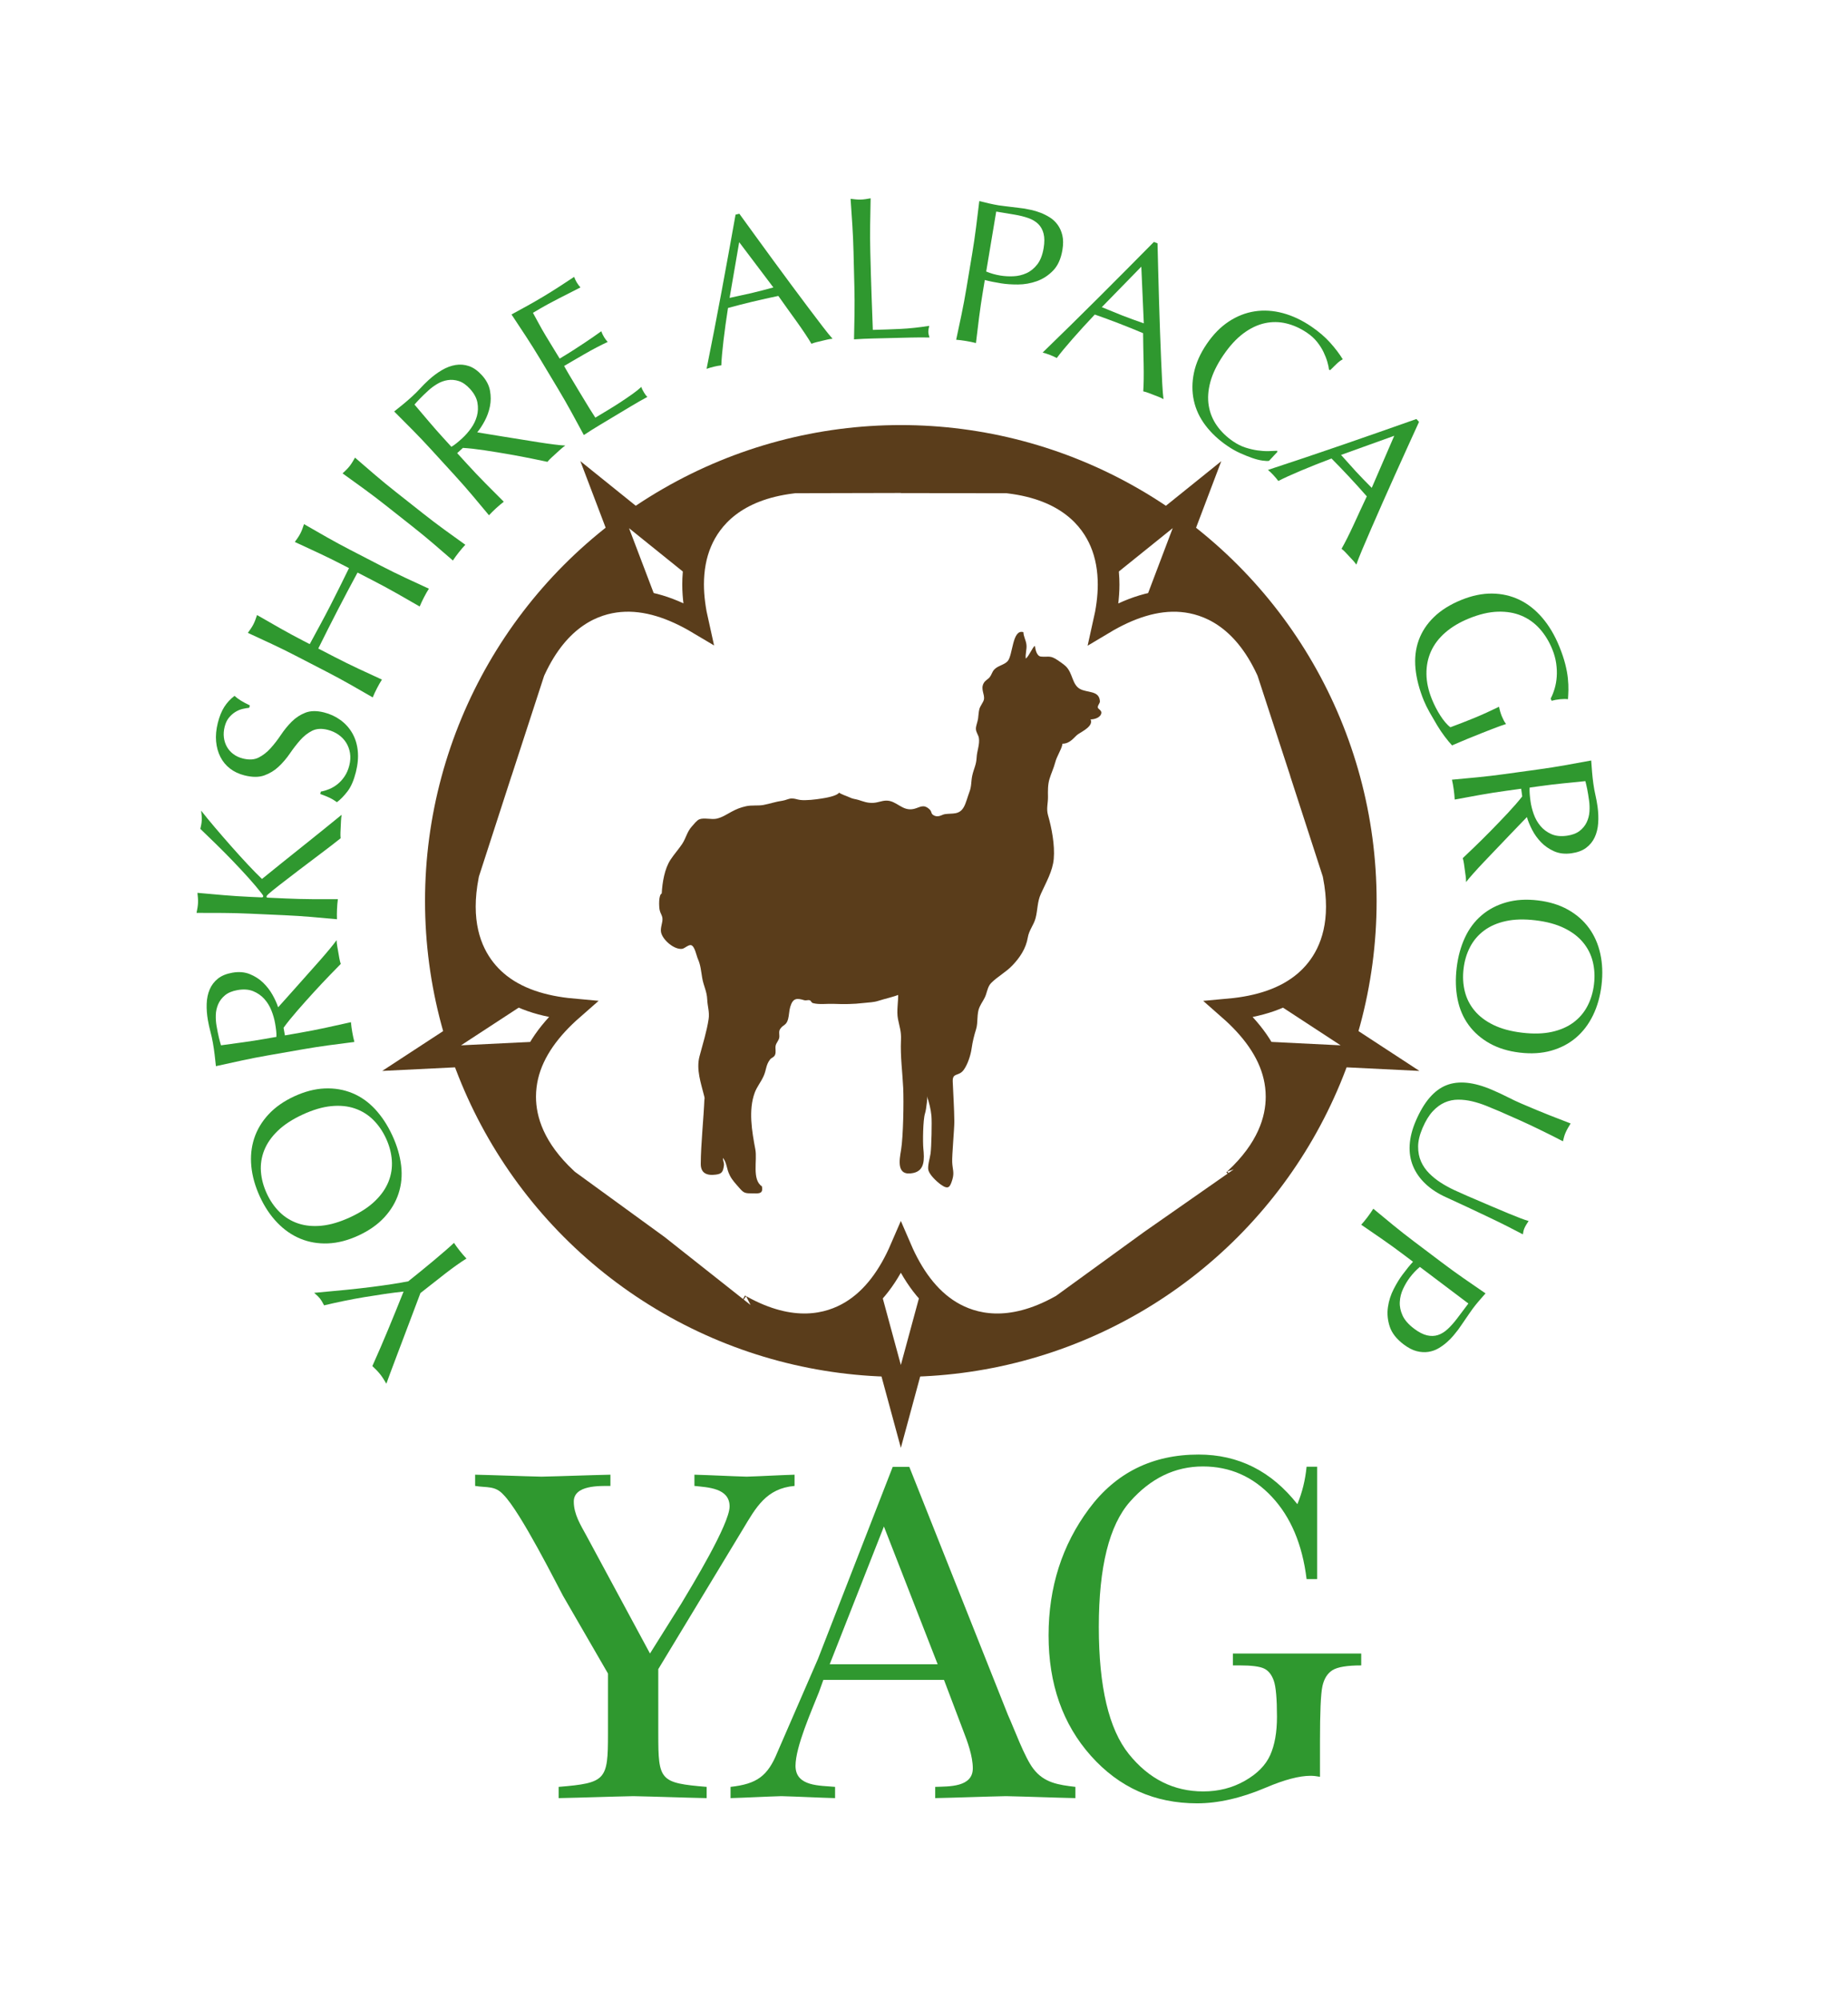 <?xml version="1.0" encoding="utf-8"?>
<!-- Generator: Adobe Illustrator 16.0.4, SVG Export Plug-In . SVG Version: 6.00 Build 0)  -->
<!DOCTYPE svg PUBLIC "-//W3C//DTD SVG 1.1//EN" "http://www.w3.org/Graphics/SVG/1.1/DTD/svg11.dtd">
    <svg version="1.1" xmlns="http://www.w3.org/2000/svg" preserveAspectRatio="xMinYMin meet" viewBox="0 0 280 303" >
        <defs>   
            
            
             <style><![CDATA[
     .card {fill: rgba(244,244,244, 1); filter:url(#cardGlow);}
    ]]></style>
            
  
     <filter id="cardGlow" primitiveUnits="userSpaceOnUse">
          <feGaussianBlur stdDeviation="18" in="SourceGraphic"/>
          <feColorMatrix type="matrix" values="1 0 0 0 0 
                                               0 1 0 0 0 
                                               0 0 1 0 0 
                                               0 0 0 8 0"/>
     <feComposite operator="over" in="SourceGraphic"/>
     </filter>     

</defs>
    
<g id="Layer_4"  class="card">
	<g>
		<path fill="none" stroke="#FFFFFF" stroke-width="2" stroke-miterlimit="10" d="M63.071,197.545
			c-0.274,0.733-0.581,1.545-0.917,2.433s-0.69,1.822-1.06,2.803c-0.369,0.979-0.722,1.914-1.059,2.802
			c-0.336,0.889-0.638,1.688-0.903,2.401c-0.265,0.712-0.463,1.252-0.593,1.62c-0.147-0.253-0.296-0.497-0.446-0.735
			c-0.149-0.237-0.314-0.47-0.494-0.696c-0.18-0.227-0.369-0.439-0.567-0.639c-0.198-0.198-0.402-0.398-0.615-0.6
			c0.829-1.847,1.624-3.687,2.384-5.519c0.761-1.833,1.543-3.755,2.347-5.767c-0.878,0.091-1.826,0.211-2.843,0.359
			c-1.017,0.148-2.05,0.31-3.1,0.484s-2.09,0.368-3.122,0.581c-1.032,0.213-2.024,0.435-2.977,0.663
			c-0.24-0.468-0.451-0.815-0.631-1.042c-0.18-0.227-0.471-0.511-0.874-0.851c1.798-0.162,3.419-0.315,4.862-0.459
			c1.443-0.145,2.74-0.29,3.889-0.438c1.15-0.147,2.178-0.292,3.083-0.431c0.906-0.14,1.713-0.279,2.42-0.419
			c0.599-0.476,1.234-0.987,1.907-1.536c0.673-0.548,1.331-1.091,1.973-1.628s1.233-1.039,1.771-1.508
			c0.539-0.468,0.966-0.853,1.279-1.155c0.264,0.398,0.562,0.808,0.897,1.228c0.334,0.421,0.666,0.805,0.994,1.15
			c-0.918,0.571-1.982,1.325-3.193,2.261c-1.209,0.936-2.47,1.925-3.78,2.966C63.557,196.255,63.347,196.812,63.071,197.545z"/>
		<path fill="none" stroke="#FFFFFF" stroke-width="2" stroke-miterlimit="10" d="M49.698,188.35
			c-1.486,0.06-2.875-0.175-4.167-0.705s-2.462-1.339-3.51-2.426c-1.048-1.086-1.928-2.398-2.638-3.938
			c-0.719-1.558-1.152-3.087-1.3-4.59c-0.147-1.503-0.004-2.918,0.43-4.245s1.156-2.536,2.166-3.629
			c1.01-1.092,2.312-2.007,3.906-2.743s3.135-1.135,4.621-1.195c1.486-0.06,2.875,0.175,4.167,0.705
			c1.292,0.53,2.448,1.345,3.468,2.444c1.02,1.101,1.89,2.429,2.608,3.986c0.711,1.538,1.154,3.052,1.33,4.542
			c0.176,1.489,0.046,2.897-0.388,4.225c-0.434,1.328-1.156,2.537-2.166,3.63c-1.009,1.092-2.312,2.006-3.906,2.743
			C52.725,187.891,51.185,188.289,49.698,188.35z M42.092,171.288c-0.953,0.919-1.637,1.9-2.054,2.946
			c-0.416,1.046-0.583,2.125-0.503,3.237c0.082,1.112,0.377,2.222,0.889,3.329c0.502,1.088,1.151,2.023,1.945,2.807
			c0.794,0.782,1.724,1.354,2.79,1.716c1.066,0.361,2.258,0.477,3.575,0.347c1.317-0.13,2.754-0.555,4.312-1.274
			c1.558-0.719,2.813-1.537,3.766-2.456c0.954-0.918,1.638-1.9,2.054-2.945c0.417-1.047,0.584-2.125,0.503-3.237
			s-0.373-2.212-0.875-3.301c-0.511-1.106-1.164-2.052-1.958-2.835c-0.794-0.782-1.724-1.354-2.79-1.716s-2.257-0.478-3.575-0.347
			c-1.317,0.13-2.754,0.555-4.312,1.273C44.301,169.552,43.046,170.37,42.092,171.288z"/>
		<path fill="none" stroke="#FFFFFF" stroke-width="2" stroke-miterlimit="10" d="M36.64,160.643
			c-1.284,0.277-2.592,0.563-3.925,0.859c-0.062-0.598-0.128-1.185-0.197-1.76c-0.069-0.575-0.155-1.158-0.258-1.748
			c-0.103-0.591-0.23-1.166-0.381-1.728c-0.15-0.561-0.277-1.137-0.38-1.728c-0.149-0.854-0.21-1.683-0.183-2.485
			c0.028-0.802,0.179-1.526,0.454-2.172c0.276-0.646,0.689-1.19,1.241-1.633c0.552-0.443,1.286-0.744,2.202-0.904
			c0.977-0.171,1.855-0.099,2.634,0.216s1.453,0.748,2.021,1.299c0.568,0.551,1.043,1.166,1.424,1.844
			c0.381,0.678,0.664,1.306,0.848,1.882c0.263-0.298,0.631-0.708,1.106-1.232c0.475-0.524,0.997-1.108,1.566-1.753
			c0.569-0.645,1.166-1.315,1.788-2.012c0.624-0.696,1.22-1.367,1.789-2.012c0.569-0.645,1.087-1.25,1.555-1.814
			c0.468-0.564,0.82-1.014,1.055-1.349c0.012,0.312,0.046,0.622,0.099,0.927s0.106,0.611,0.16,0.916
			c0.05,0.286,0.101,0.58,0.155,0.886c0.053,0.305,0.125,0.597,0.216,0.875c-0.374,0.38-0.935,0.955-1.681,1.726
			s-1.542,1.618-2.388,2.542c-0.845,0.924-1.683,1.863-2.513,2.815c-0.83,0.953-1.524,1.813-2.082,2.582l0.203,1.161l2.229-0.39
			c1.344-0.235,2.663-0.492,3.957-0.771c1.294-0.278,2.567-0.559,3.818-0.841c0.041,0.476,0.108,0.979,0.201,1.507
			c0.092,0.53,0.2,1.025,0.322,1.486c-1.272,0.159-2.565,0.328-3.877,0.504c-1.312,0.178-2.64,0.383-3.983,0.618l-5.252,0.918
			C39.237,160.109,37.924,160.366,36.64,160.643z M41.843,156.114c-0.038-0.34-0.093-0.713-0.165-1.12
			c-0.11-0.631-0.296-1.275-0.558-1.933c-0.262-0.657-0.621-1.239-1.077-1.747c-0.456-0.507-1.017-0.897-1.684-1.169
			c-0.666-0.272-1.458-0.328-2.374-0.167c-0.794,0.139-1.425,0.401-1.892,0.787c-0.468,0.386-0.813,0.84-1.037,1.361
			c-0.224,0.522-0.343,1.067-0.359,1.636c-0.016,0.569,0.022,1.118,0.115,1.647c0.125,0.713,0.243,1.301,0.355,1.764
			c0.113,0.463,0.218,0.854,0.315,1.172c1.127-0.154,2.243-0.308,3.35-0.459s2.209-0.323,3.309-0.516l1.741-0.305
			C41.895,156.771,41.882,156.453,41.843,156.114z"/>
		<path fill="none" stroke="#FFFFFF" stroke-width="2" stroke-miterlimit="10" d="M47.16,138.898
			c-1.319-0.111-2.66-0.198-4.022-0.259l-5.327-0.24c-1.362-0.062-2.7-0.096-4.014-0.104c-1.313-0.007-2.653-0.011-4.018-0.011
			c0.054-0.266,0.101-0.523,0.143-0.77c0.042-0.246,0.069-0.493,0.08-0.741c0.011-0.248,0.007-0.496-0.013-0.745
			c-0.02-0.249-0.044-0.509-0.074-0.779c1.36,0.124,2.694,0.241,4.003,0.352c1.309,0.111,2.644,0.197,4.007,0.258l1.703,0.077
			c0.166,0.007,0.25-0.051,0.256-0.175c0.003-0.082-0.083-0.231-0.259-0.446c-0.587-0.75-1.254-1.541-2.003-2.371
			c-0.749-0.83-1.528-1.667-2.338-2.51c-0.81-0.844-1.636-1.677-2.478-2.501s-1.66-1.616-2.453-2.376
			c0.052-0.225,0.098-0.44,0.138-0.646c0.041-0.205,0.065-0.411,0.075-0.617c0.011-0.248,0.007-0.496-0.013-0.746
			c-0.02-0.249-0.044-0.499-0.075-0.748c0.587,0.751,1.283,1.6,2.088,2.546c0.806,0.947,1.632,1.899,2.478,2.858
			c0.847,0.959,1.679,1.876,2.498,2.75c0.819,0.875,1.536,1.605,2.151,2.192c1.955-1.587,3.945-3.189,5.973-4.804
			s4.062-3.256,6.103-4.922c-0.055,0.308-0.09,0.617-0.104,0.926c-0.014,0.31-0.028,0.62-0.042,0.929
			c-0.013,0.29-0.026,0.573-0.039,0.852s-0.005,0.563,0.023,0.854c-0.88,0.705-1.887,1.482-3.022,2.331s-2.232,1.679-3.293,2.489
			c-1.061,0.811-2.014,1.543-2.861,2.198c-0.847,0.655-1.442,1.14-1.788,1.455c-0.172,0.158-0.261,0.278-0.264,0.36
			c-0.005,0.104,0.055,0.158,0.179,0.164l2.694,0.122c1.362,0.062,2.706,0.096,4.029,0.104c1.324,0.008,2.627,0.01,3.91,0.006
			c-0.063,0.473-0.106,0.978-0.13,1.515c-0.024,0.537-0.027,1.044-0.007,1.521C49.777,139.125,48.479,139.009,47.16,138.898z"/>
		<path fill="none" stroke="#FFFFFF" stroke-width="2" stroke-miterlimit="10" d="M49.866,119.54
			c0.439-0.178,0.857-0.424,1.256-0.739c0.399-0.315,0.759-0.709,1.08-1.183c0.322-0.473,0.562-1.031,0.724-1.672
			c0.166-0.662,0.201-1.287,0.103-1.876c-0.097-0.588-0.294-1.118-0.592-1.587c-0.298-0.469-0.687-0.87-1.168-1.204
			c-0.48-0.333-1.022-0.576-1.623-0.727c-0.922-0.231-1.713-0.18-2.373,0.155c-0.659,0.335-1.257,0.809-1.794,1.419
			c-0.537,0.611-1.058,1.285-1.562,2.021s-1.07,1.398-1.698,1.987c-0.627,0.589-1.35,1.03-2.17,1.325
			c-0.819,0.295-1.82,0.294-3.003-0.003c-0.842-0.211-1.571-0.554-2.187-1.028s-1.103-1.06-1.46-1.757
			c-0.357-0.697-0.576-1.481-0.656-2.354c-0.079-0.872,0.007-1.809,0.259-2.812c0.241-0.962,0.566-1.765,0.972-2.409
			c0.407-0.644,0.926-1.206,1.558-1.687c0.295,0.266,0.619,0.507,0.969,0.723s0.801,0.457,1.353,0.723l-0.091,0.36
			c-0.306,0.03-0.646,0.089-1.019,0.176c-0.374,0.087-0.737,0.242-1.09,0.461c-0.354,0.22-0.676,0.507-0.967,0.86
			c-0.291,0.354-0.507,0.811-0.648,1.372c-0.141,0.562-0.18,1.1-0.118,1.616c0.062,0.517,0.215,0.992,0.458,1.425
			c0.243,0.434,0.571,0.804,0.984,1.11c0.413,0.307,0.89,0.527,1.432,0.663c0.942,0.237,1.743,0.188,2.402-0.148
			c0.659-0.335,1.263-0.807,1.81-1.416c0.547-0.608,1.068-1.282,1.562-2.021c0.495-0.739,1.04-1.406,1.637-2.002
			c0.597-0.596,1.286-1.046,2.065-1.351c0.779-0.305,1.721-0.319,2.823-0.042c0.922,0.231,1.752,0.616,2.491,1.153
			c0.739,0.537,1.334,1.198,1.788,1.983c0.453,0.785,0.73,1.675,0.832,2.67c0.102,0.996,0.007,2.074-0.285,3.237
			c-0.312,1.243-0.73,2.208-1.255,2.897c-0.524,0.689-1.062,1.241-1.614,1.656c-0.416-0.296-0.8-0.525-1.153-0.689
			c-0.353-0.163-0.812-0.348-1.379-0.554l0.09-0.361C49.007,119.841,49.427,119.717,49.866,119.54z"/>
		<path fill="none" stroke="#FFFFFF" stroke-width="2" stroke-miterlimit="10" d="M48.315,83.789
			c-1.189-0.557-2.404-1.121-3.645-1.692c0.16-0.219,0.311-0.433,0.452-0.639c0.141-0.206,0.269-0.419,0.383-0.64
			c0.114-0.22,0.214-0.448,0.3-0.682s0.173-0.48,0.259-0.738c1.184,0.681,2.346,1.347,3.488,1.995
			c1.142,0.648,2.319,1.286,3.531,1.912l4.737,2.448c1.212,0.626,2.417,1.22,3.616,1.781c1.199,0.562,2.381,1.109,3.548,1.642
			c-0.256,0.403-0.506,0.844-0.752,1.321c-0.247,0.478-0.461,0.937-0.643,1.378c-1.11-0.643-2.24-1.292-3.392-1.945
			c-1.151-0.652-2.333-1.292-3.545-1.919l-2.479-1.281c-0.53,0.982-1.04,1.935-1.528,2.856c-0.488,0.923-0.989,1.879-1.501,2.871
			c-0.513,0.991-1.003,1.954-1.474,2.885c-0.47,0.933-0.952,1.899-1.446,2.899l2.479,1.281c1.212,0.626,2.417,1.22,3.616,1.781
			c1.199,0.562,2.382,1.109,3.548,1.642c-0.255,0.403-0.506,0.844-0.752,1.321c-0.247,0.478-0.461,0.937-0.642,1.378
			c-1.11-0.643-2.24-1.292-3.392-1.945c-1.151-0.652-2.333-1.292-3.545-1.919l-4.737-2.448c-1.212-0.626-2.412-1.217-3.602-1.774
			c-1.189-0.557-2.404-1.121-3.645-1.691c0.16-0.22,0.311-0.433,0.452-0.639c0.141-0.206,0.269-0.419,0.383-0.639
			c0.114-0.221,0.214-0.448,0.3-0.683c0.086-0.234,0.173-0.48,0.259-0.738c1.183,0.681,2.346,1.347,3.488,1.995
			c1.142,0.648,2.319,1.286,3.531,1.912l0.964,0.498c0.531-0.982,1.045-1.931,1.542-2.849c0.498-0.917,1.002-1.873,1.515-2.864
			c0.512-0.992,0.999-1.956,1.459-2.892c0.461-0.937,0.938-1.906,1.432-2.907l-0.964-0.498
			C50.706,84.937,49.505,84.346,48.315,83.789z"/>
		<path fill="none" stroke="#FFFFFF" stroke-width="2" stroke-miterlimit="10" d="M55.163,74.063
			c-1.062-0.772-2.147-1.557-3.257-2.354c0.199-0.185,0.388-0.366,0.565-0.541c0.178-0.176,0.344-0.361,0.498-0.555
			c0.154-0.195,0.295-0.399,0.425-0.613s0.261-0.439,0.395-0.676c1.032,0.894,2.047,1.768,3.045,2.622
			c0.999,0.854,2.032,1.703,3.103,2.548l4.185,3.304c1.07,0.845,2.141,1.658,3.211,2.437c1.07,0.779,2.127,1.541,3.171,2.287
			c-0.328,0.347-0.657,0.732-0.99,1.154s-0.631,0.832-0.893,1.23c-0.967-0.843-1.954-1.694-2.96-2.554
			c-1.006-0.86-2.044-1.713-3.115-2.558l-4.185-3.304C57.291,75.645,56.225,74.837,55.163,74.063z"/>
		<path fill="none" stroke="#FFFFFF" stroke-width="2" stroke-miterlimit="10" d="M62.559,65.18
			c-0.923-0.934-1.868-1.884-2.834-2.849c0.471-0.373,0.93-0.744,1.378-1.111c0.448-0.368,0.893-0.753,1.336-1.158
			c0.442-0.404,0.86-0.82,1.252-1.249c0.393-0.428,0.81-0.845,1.252-1.249c0.641-0.585,1.307-1.082,1.998-1.49
			c0.691-0.407,1.383-0.669,2.076-0.784c0.693-0.115,1.374-0.059,2.044,0.169c0.67,0.228,1.318,0.685,1.946,1.372
			c0.669,0.732,1.08,1.512,1.233,2.337c0.153,0.827,0.149,1.627-0.01,2.402c-0.159,0.776-0.422,1.506-0.79,2.192
			c-0.367,0.686-0.744,1.261-1.131,1.726c0.392,0.062,0.937,0.152,1.633,0.271c0.697,0.12,1.47,0.246,2.32,0.379
			s1.736,0.276,2.658,0.427c0.922,0.152,1.808,0.294,2.658,0.427c0.85,0.134,1.638,0.246,2.366,0.337
			c0.727,0.092,1.295,0.147,1.704,0.165c-0.257,0.178-0.5,0.372-0.729,0.582c-0.229,0.209-0.458,0.418-0.687,0.627
			c-0.214,0.196-0.435,0.397-0.664,0.606c-0.229,0.209-0.437,0.426-0.622,0.652c-0.521-0.111-1.308-0.275-2.359-0.49
			c-1.051-0.216-2.193-0.432-3.426-0.648c-1.234-0.217-2.476-0.418-3.725-0.607c-1.25-0.188-2.349-0.311-3.296-0.368l-0.87,0.794
			l1.527,1.671c0.92,1.007,1.845,1.981,2.775,2.923c0.93,0.942,1.851,1.864,2.76,2.769c-0.379,0.29-0.767,0.616-1.163,0.979
			c-0.397,0.362-0.757,0.719-1.08,1.07c-0.818-0.988-1.655-1.987-2.509-2.999c-0.854-1.011-1.741-2.021-2.661-3.027l-3.597-3.937
			C64.404,67.084,63.482,66.114,62.559,65.18z M69.174,67.135c0.266-0.215,0.551-0.461,0.856-0.74
			c0.473-0.432,0.916-0.935,1.33-1.509c0.414-0.573,0.712-1.189,0.895-1.847c0.183-0.657,0.21-1.339,0.082-2.048
			c-0.129-0.708-0.507-1.405-1.134-2.092c-0.544-0.595-1.104-0.986-1.681-1.173c-0.577-0.187-1.145-0.234-1.705-0.143
			c-0.561,0.092-1.084,0.284-1.573,0.577c-0.488,0.292-0.931,0.62-1.328,0.982c-0.534,0.488-0.966,0.903-1.296,1.247
			s-0.603,0.642-0.819,0.896c0.736,0.867,1.465,1.727,2.188,2.578c0.722,0.852,1.459,1.689,2.212,2.514l1.192,1.304
			C68.648,67.532,68.909,67.35,69.174,67.135z"/>
		<path fill="none" stroke="#FFFFFF" stroke-width="2" stroke-miterlimit="10" d="M79.689,50.951
			c-0.725-1.107-1.454-2.212-2.188-3.315c0.819-0.443,1.63-0.888,2.435-1.334c0.804-0.447,1.605-0.909,2.403-1.388
			c0.798-0.479,1.578-0.964,2.342-1.459c0.764-0.495,1.534-0.999,2.31-1.513c0.106,0.298,0.239,0.58,0.398,0.846
			c0.16,0.266,0.346,0.516,0.559,0.75c-0.589,0.305-1.128,0.581-1.619,0.827c-0.491,0.247-1.008,0.509-1.552,0.787
			c-0.544,0.278-1.135,0.59-1.771,0.936c-0.637,0.346-1.389,0.779-2.257,1.3c0.323,0.578,0.625,1.132,0.907,1.662
			s0.619,1.123,1.012,1.778c0.415,0.691,0.823,1.362,1.226,2.012c0.402,0.651,0.705,1.145,0.906,1.481
			c0.78-0.468,1.474-0.896,2.084-1.287c0.61-0.39,1.164-0.752,1.662-1.087s0.956-0.646,1.375-0.933
			c0.418-0.287,0.812-0.565,1.18-0.834c0.106,0.298,0.245,0.588,0.415,0.872c0.16,0.266,0.346,0.516,0.558,0.75
			c-0.493,0.223-1.055,0.501-1.688,0.832c-0.632,0.331-1.257,0.676-1.874,1.034c-0.617,0.358-1.198,0.695-1.744,1.01
			c-0.546,0.316-0.979,0.569-1.297,0.76c0.096,0.16,0.195,0.335,0.297,0.526c0.103,0.192,0.24,0.429,0.41,0.712l0.622,1.037
			l0.957,1.595c0.606,1.01,1.11,1.841,1.512,2.491c0.402,0.651,0.713,1.139,0.933,1.465c0.585-0.351,1.205-0.723,1.861-1.116
			c0.673-0.404,1.325-0.813,1.957-1.228c0.631-0.415,1.221-0.816,1.771-1.207c0.549-0.39,1.01-0.756,1.382-1.101
			c0.039,0.146,0.099,0.296,0.181,0.452c0.082,0.156,0.16,0.296,0.234,0.42c0.17,0.284,0.335,0.498,0.495,0.644
			c-0.819,0.442-1.623,0.901-2.411,1.374c-0.789,0.473-1.591,0.954-2.406,1.443c-0.815,0.489-1.622,0.973-2.419,1.452
			c-0.797,0.478-1.594,0.979-2.387,1.504c-0.627-1.166-1.256-2.325-1.887-3.477c-0.631-1.151-1.297-2.312-1.999-3.482l-2.743-4.572
			C81.127,53.197,80.414,52.059,79.689,50.951z"/>
		<path fill="none" stroke="#FFFFFF" stroke-width="2" stroke-miterlimit="10" d="M126.142,51.311
			c-0.292,0.027-0.562,0.071-0.813,0.131c-0.251,0.06-0.518,0.124-0.799,0.191c-0.282,0.067-0.548,0.131-0.799,0.191
			c-0.251,0.06-0.513,0.144-0.785,0.251c-0.251-0.429-0.575-0.94-0.973-1.537c-0.397-0.595-0.828-1.215-1.289-1.859
			c-0.462-0.644-0.932-1.296-1.409-1.958c-0.477-0.661-0.925-1.292-1.345-1.894c-0.648,0.134-1.305,0.275-1.97,0.423
			c-0.666,0.149-1.331,0.302-1.994,0.461c-0.624,0.149-1.235,0.3-1.835,0.455s-1.21,0.316-1.829,0.485
			c-0.269,1.722-0.495,3.354-0.678,4.896c-0.184,1.542-0.296,2.807-0.336,3.793c-0.352,0.042-0.729,0.11-1.13,0.207
			c-0.402,0.096-0.769,0.205-1.101,0.327c0.788-3.907,1.539-7.784,2.255-11.631c0.716-3.847,1.429-7.757,2.136-11.73l0.573-0.137
			c0.761,1.051,1.585,2.187,2.473,3.409c0.887,1.222,1.788,2.457,2.702,3.705s1.827,2.485,2.736,3.712
			c0.91,1.228,1.761,2.368,2.555,3.421c0.793,1.053,1.507,1.993,2.14,2.819C125.26,50.269,125.765,50.891,126.142,51.311z
			 M110.543,45.127c0.522-0.125,1.068-0.244,1.636-0.359c0.567-0.114,1.112-0.234,1.635-0.359c0.562-0.134,1.124-0.273,1.685-0.418
			c0.56-0.145,1.12-0.294,1.678-0.449l-5.178-6.858L110.543,45.127z"/>
		<path fill="none" stroke="#FFFFFF" stroke-width="2" stroke-miterlimit="10" d="M129.145,34.125
			c-0.084-1.311-0.174-2.647-0.269-4.009c0.269,0.035,0.529,0.064,0.777,0.089s0.497,0.034,0.745,0.028
			c0.248-0.006,0.495-0.028,0.743-0.065c0.247-0.037,0.504-0.079,0.772-0.127c-0.028,1.365-0.053,2.705-0.072,4.018
			c-0.02,1.313-0.013,2.651,0.021,4.015c0.064,2.603,0.129,4.86,0.197,6.771c0.067,1.911,0.13,3.62,0.188,5.127
			c1.467-0.036,2.871-0.086,4.214-0.15c1.342-0.064,2.785-0.218,4.33-0.463c-0.096,0.375-0.139,0.686-0.133,0.934
			c0.006,0.228,0.064,0.505,0.176,0.833c-0.951-0.019-1.902-0.016-2.852,0.008c-0.951,0.023-1.902,0.047-2.852,0.07
			c-0.992,0.024-1.948,0.047-2.867,0.07c-0.919,0.022-1.875,0.066-2.865,0.132c0.031-1.282,0.055-2.585,0.075-3.909
			c0.019-1.323,0.012-2.667-0.021-4.031l-0.131-5.33C129.288,36.773,129.229,35.436,129.145,34.125z"/>
		<path fill="none" stroke="#FFFFFF" stroke-width="2" stroke-miterlimit="10" d="M147.886,34.447
			c0.165-1.303,0.329-2.632,0.493-3.988c0.482,0.123,0.97,0.24,1.465,0.354c0.494,0.114,0.986,0.211,1.476,0.293
			c0.244,0.041,0.541,0.08,0.892,0.117c0.35,0.038,0.704,0.081,1.062,0.13s0.702,0.091,1.032,0.125
			c0.329,0.034,0.605,0.07,0.83,0.107c0.306,0.051,0.682,0.125,1.127,0.22c0.444,0.095,0.908,0.235,1.391,0.421
			s0.951,0.421,1.406,0.706c0.456,0.286,0.85,0.655,1.183,1.108c0.333,0.454,0.573,0.992,0.721,1.613
			c0.147,0.622,0.15,1.361,0.007,2.217c-0.225,1.346-0.697,2.388-1.417,3.126c-0.721,0.739-1.543,1.272-2.467,1.6
			c-0.925,0.328-1.874,0.494-2.85,0.499c-0.975,0.005-1.829-0.054-2.563-0.176c-0.469-0.079-0.896-0.155-1.281-0.23
			c-0.386-0.075-0.779-0.166-1.18-0.275l-0.281,1.682c-0.225,1.346-0.42,2.675-0.587,3.988c-0.167,1.313-0.325,2.607-0.475,3.881
			c-0.462-0.119-0.958-0.223-1.488-0.311c-0.53-0.089-1.033-0.152-1.508-0.189c0.271-1.253,0.542-2.528,0.811-3.825
			c0.269-1.296,0.516-2.617,0.74-3.962l0.878-5.259C147.526,37.074,147.721,35.75,147.886,34.447z M151.556,41.738
			c0.632,0.105,1.297,0.143,1.993,0.113s1.356-0.188,1.98-0.471c0.623-0.283,1.168-0.727,1.636-1.33
			c0.467-0.603,0.788-1.424,0.961-2.464c0.146-0.876,0.144-1.611-0.01-2.202c-0.152-0.591-0.423-1.077-0.81-1.456
			c-0.388-0.379-0.888-0.677-1.501-0.895c-0.613-0.217-1.317-0.393-2.112-0.525l-2.752-0.459l-1.516,9.082
			C150.092,41.41,150.802,41.612,151.556,41.738z"/>
		<path fill="none" stroke="#FFFFFF" stroke-width="2" stroke-miterlimit="10" d="M176.286,60.463
			c-0.256-0.143-0.504-0.261-0.744-0.354c-0.241-0.093-0.497-0.191-0.767-0.295c-0.271-0.104-0.525-0.203-0.767-0.295
			c-0.241-0.093-0.504-0.173-0.789-0.238c0.036-0.496,0.06-1.101,0.069-1.817c0.01-0.715,0.007-1.47-0.008-2.262
			c-0.017-0.792-0.033-1.596-0.051-2.412c-0.019-0.815-0.03-1.589-0.035-2.322c-0.61-0.257-1.23-0.513-1.863-0.769
			c-0.633-0.254-1.268-0.505-1.903-0.75c-0.599-0.23-1.188-0.452-1.771-0.666c-0.582-0.213-1.176-0.425-1.781-0.637
			c-1.197,1.266-2.308,2.482-3.333,3.649c-1.025,1.166-1.835,2.145-2.427,2.935c-0.313-0.166-0.663-0.322-1.049-0.471
			c-0.386-0.149-0.749-0.267-1.092-0.354c2.862-2.772,5.679-5.541,8.45-8.304c2.771-2.764,5.573-5.582,8.408-8.454l0.55,0.212
			c0.031,1.297,0.066,2.7,0.104,4.21s0.08,3.038,0.127,4.584c0.046,1.546,0.096,3.083,0.15,4.609
			c0.053,1.527,0.108,2.949,0.166,4.267c0.057,1.318,0.111,2.497,0.165,3.536C176.15,59.104,176.214,59.904,176.286,60.463z
			 M166.939,46.528c0.502,0.193,1.019,0.404,1.551,0.631c0.532,0.228,1.05,0.438,1.551,0.631c0.54,0.208,1.082,0.412,1.626,0.61
			c0.543,0.199,1.089,0.392,1.637,0.581l-0.379-8.584L166.939,46.528z"/>
		<path fill="none" stroke="#FFFFFF" stroke-width="2" stroke-miterlimit="10" d="M191.244,69.765
			c-0.444-0.064-0.944-0.192-1.502-0.384c-0.557-0.191-1.161-0.434-1.812-0.726c-0.651-0.293-1.293-0.654-1.925-1.084
			c-1.351-0.918-2.467-1.959-3.351-3.122c-0.884-1.164-1.473-2.419-1.767-3.77c-0.295-1.35-0.29-2.752,0.013-4.208
			s0.948-2.91,1.936-4.363c0.988-1.452,2.103-2.587,3.346-3.404s2.555-1.331,3.936-1.542c1.38-0.211,2.8-0.121,4.258,0.271
			s2.896,1.069,4.314,2.034c1.128,0.767,2.079,1.583,2.854,2.447c0.773,0.864,1.409,1.703,1.907,2.515
			c-0.3,0.146-0.632,0.396-0.996,0.748s-0.665,0.647-0.902,0.886l-0.188-0.053c-0.031-0.321-0.114-0.715-0.247-1.18
			c-0.134-0.465-0.324-0.957-0.571-1.476c-0.248-0.518-0.572-1.032-0.975-1.543s-0.911-0.976-1.526-1.394
			c-1.009-0.686-2.055-1.16-3.139-1.422s-2.176-0.273-3.275-0.034c-1.1,0.24-2.181,0.754-3.242,1.544
			c-1.062,0.79-2.076,1.894-3.04,3.312c-0.965,1.418-1.619,2.767-1.963,4.044c-0.345,1.278-0.426,2.473-0.244,3.583
			s0.594,2.122,1.236,3.033c0.643,0.912,1.468,1.71,2.476,2.396c0.615,0.418,1.236,0.728,1.862,0.929
			c0.625,0.2,1.229,0.342,1.811,0.425c0.58,0.083,1.13,0.119,1.649,0.11c0.519-0.01,0.961-0.027,1.329-0.053l0.032,0.172
			l-1.259,1.355C192.032,69.846,191.688,69.83,191.244,69.765z"/>
		<path fill="none" stroke="#FFFFFF" stroke-width="2" stroke-miterlimit="10" d="M205.507,85.53
			c-0.168-0.24-0.34-0.454-0.516-0.643c-0.177-0.189-0.363-0.389-0.561-0.601s-0.384-0.412-0.561-0.601
			c-0.176-0.189-0.378-0.375-0.605-0.558c0.249-0.43,0.534-0.965,0.856-1.604c0.321-0.639,0.648-1.319,0.98-2.039
			c0.332-0.72,0.668-1.45,1.009-2.191c0.34-0.741,0.667-1.443,0.982-2.104c-0.437-0.498-0.883-0.999-1.34-1.505
			c-0.458-0.506-0.92-1.008-1.385-1.507c-0.438-0.468-0.871-0.926-1.302-1.372c-0.431-0.446-0.872-0.896-1.323-1.351
			c-1.631,0.616-3.161,1.225-4.593,1.826c-1.433,0.601-2.588,1.127-3.466,1.58c-0.209-0.286-0.455-0.579-0.737-0.881
			c-0.282-0.303-0.558-0.568-0.827-0.796c3.786-1.243,7.528-2.503,11.229-3.778c3.699-1.275,7.451-2.585,11.256-3.931l0.402,0.431
			c-0.538,1.181-1.12,2.458-1.745,3.833c-0.626,1.375-1.255,2.768-1.889,4.179s-1.261,2.815-1.879,4.212
			c-0.619,1.397-1.19,2.701-1.715,3.911s-0.99,2.294-1.396,3.252C205.979,84.249,205.686,84.996,205.507,85.53z M203.188,68.912
			c0.366,0.393,0.739,0.808,1.119,1.245c0.379,0.437,0.752,0.852,1.119,1.245c0.395,0.423,0.793,0.843,1.195,1.259
			s0.809,0.829,1.219,1.238l3.41-7.888L203.188,68.912z"/>
		<path fill="none" stroke="#FFFFFF" stroke-width="2" stroke-miterlimit="10" d="M235.55,104.312
			c0.169-0.571,0.274-1.172,0.318-1.804c0.044-0.632,0.017-1.301-0.082-2.009c-0.1-0.708-0.297-1.425-0.593-2.152
			c-0.484-1.187-1.116-2.218-1.897-3.093s-1.703-1.537-2.768-1.985s-2.263-0.651-3.596-0.609c-1.334,0.042-2.795,0.386-4.383,1.034
			c-1.397,0.569-2.583,1.275-3.556,2.119s-1.696,1.791-2.171,2.844c-0.476,1.053-0.707,2.196-0.694,3.43
			c0.012,1.234,0.291,2.521,0.837,3.86c0.164,0.402,0.354,0.815,0.572,1.24c0.218,0.424,0.449,0.827,0.693,1.207
			s0.496,0.724,0.755,1.031c0.26,0.307,0.516,0.554,0.771,0.74c0.582-0.215,1.162-0.435,1.74-0.659s1.164-0.458,1.757-0.699
			c0.67-0.273,1.334-0.561,1.992-0.862s1.285-0.597,1.882-0.885c0.1,0.517,0.239,0.996,0.419,1.437
			c0.085,0.21,0.181,0.417,0.286,0.62c0.104,0.203,0.225,0.388,0.36,0.556c-0.456,0.141-1.161,0.395-2.116,0.762
			s-2.208,0.867-3.758,1.499c-0.383,0.156-0.769,0.319-1.157,0.488s-0.773,0.333-1.156,0.489c-0.317-0.339-0.68-0.777-1.088-1.314
			c-0.409-0.537-0.805-1.124-1.187-1.76c-0.382-0.637-0.755-1.277-1.118-1.921c-0.363-0.645-0.657-1.244-0.884-1.799
			c-0.694-1.704-1.114-3.323-1.261-4.859c-0.147-1.536,0.016-2.958,0.486-4.266c0.471-1.308,1.242-2.482,2.314-3.521
			c1.071-1.04,2.449-1.903,4.133-2.589c1.627-0.663,3.186-0.986,4.677-0.969c1.491,0.017,2.876,0.334,4.154,0.951
			c1.277,0.617,2.43,1.525,3.455,2.726c1.024,1.2,1.88,2.642,2.567,4.326c0.397,0.976,0.697,1.863,0.9,2.663
			c0.203,0.798,0.338,1.525,0.403,2.179s0.093,1.24,0.081,1.758c-0.013,0.518-0.034,0.984-0.065,1.399
			c-0.331-0.044-0.732-0.042-1.203,0.005c-0.473,0.047-0.898,0.126-1.276,0.236l-0.141-0.344
			C235.183,105.382,235.381,104.883,235.55,104.312z"/>
		<path fill="none" stroke="#FFFFFF" stroke-width="2" stroke-miterlimit="10" d="M237.137,115.917
			c1.292-0.231,2.61-0.47,3.953-0.718c0.041,0.6,0.086,1.188,0.134,1.766c0.049,0.577,0.113,1.163,0.195,1.757
			c0.082,0.593,0.188,1.173,0.318,1.74c0.13,0.566,0.236,1.146,0.318,1.74c0.118,0.86,0.149,1.69,0.093,2.491
			c-0.057,0.8-0.233,1.519-0.532,2.154c-0.298,0.636-0.73,1.165-1.299,1.587c-0.567,0.422-1.312,0.697-2.232,0.824
			c-0.983,0.136-1.858,0.032-2.625-0.311c-0.767-0.343-1.425-0.8-1.973-1.371c-0.549-0.571-1.001-1.203-1.356-1.894
			c-0.356-0.691-0.616-1.328-0.78-1.911c-0.273,0.288-0.656,0.685-1.149,1.191c-0.494,0.506-1.037,1.071-1.629,1.695
			c-0.592,0.624-1.212,1.272-1.859,1.946c-0.647,0.673-1.268,1.322-1.859,1.946c-0.592,0.624-1.132,1.209-1.619,1.757
			c-0.488,0.547-0.855,0.983-1.103,1.31c-0.001-0.312-0.023-0.623-0.066-0.93c-0.042-0.307-0.084-0.614-0.127-0.921
			c-0.039-0.287-0.08-0.583-0.122-0.891c-0.043-0.307-0.104-0.602-0.185-0.882c0.388-0.366,0.968-0.921,1.742-1.664
			c0.773-0.743,1.6-1.562,2.478-2.454c0.878-0.893,1.749-1.801,2.613-2.723c0.863-0.922,1.588-1.758,2.173-2.506l-0.16-1.167
			l-2.242,0.309c-1.352,0.187-2.679,0.396-3.981,0.627c-1.304,0.232-2.586,0.466-3.847,0.703c-0.023-0.477-0.072-0.981-0.146-1.513
			c-0.073-0.533-0.163-1.031-0.27-1.496c1.278-0.114,2.575-0.235,3.894-0.365c1.316-0.13,2.651-0.288,4.002-0.474l5.282-0.729
			C234.521,116.356,235.843,116.147,237.137,115.917z M231.773,120.255c0.025,0.34,0.067,0.715,0.124,1.125
			c0.087,0.634,0.25,1.285,0.488,1.951c0.237,0.666,0.575,1.261,1.013,1.785c0.437,0.523,0.983,0.933,1.64,1.229
			c0.656,0.295,1.445,0.38,2.366,0.252c0.799-0.11,1.438-0.35,1.92-0.718c0.48-0.369,0.843-0.81,1.085-1.323
			c0.242-0.514,0.381-1.054,0.418-1.622c0.035-0.568,0.018-1.119-0.056-1.651c-0.1-0.717-0.196-1.309-0.292-1.775
			c-0.096-0.467-0.187-0.861-0.272-1.183c-1.132,0.114-2.253,0.228-3.364,0.339s-2.22,0.244-3.325,0.396l-1.751,0.242
			C231.745,119.597,231.747,119.915,231.773,120.255z"/>
		<path fill="none" stroke="#FFFFFF" stroke-width="2" stroke-miterlimit="10" d="M237.57,137.795
			c1.297,0.727,2.357,1.654,3.181,2.783c0.822,1.128,1.396,2.43,1.72,3.904c0.324,1.475,0.386,3.053,0.186,4.736
			c-0.203,1.703-0.635,3.234-1.297,4.592c-0.661,1.357-1.524,2.486-2.589,3.391c-1.065,0.902-2.313,1.555-3.745,1.957
			c-1.433,0.402-3.021,0.5-4.765,0.291c-1.744-0.207-3.266-0.676-4.562-1.402c-1.298-0.727-2.358-1.654-3.181-2.781
			c-0.823-1.129-1.381-2.429-1.674-3.9c-0.293-1.471-0.339-3.058-0.136-4.761c0.2-1.683,0.616-3.205,1.246-4.565
			c0.631-1.361,1.479-2.494,2.544-3.397c1.064-0.903,2.312-1.556,3.745-1.958c1.432-0.402,3.02-0.499,4.764-0.291
			C234.751,136.601,236.272,137.067,237.57,137.795z M235.114,156.312c1.293-0.283,2.391-0.762,3.293-1.434
			c0.902-0.674,1.61-1.505,2.123-2.495c0.514-0.99,0.843-2.09,0.986-3.301c0.143-1.19,0.079-2.327-0.187-3.41
			c-0.267-1.083-0.76-2.057-1.479-2.923s-1.673-1.589-2.863-2.167c-1.19-0.579-2.637-0.97-4.34-1.173
			c-1.704-0.203-3.202-0.163-4.495,0.12c-1.293,0.283-2.391,0.761-3.292,1.434c-0.903,0.673-1.61,1.504-2.124,2.495
			c-0.514,0.989-0.841,2.08-0.982,3.27c-0.145,1.211-0.083,2.357,0.184,3.44c0.266,1.083,0.759,2.057,1.478,2.923
			s1.673,1.589,2.864,2.167c1.189,0.58,2.637,0.971,4.34,1.174S233.821,156.595,235.114,156.312z"/>
		<path fill="none" stroke="#FFFFFF" stroke-width="2" stroke-miterlimit="10" d="M228.53,183.802
			c1.47,0.61,2.496,0.996,3.079,1.157c-0.128,0.192-0.246,0.377-0.356,0.555s-0.206,0.361-0.288,0.552
			c-0.106,0.246-0.182,0.551-0.226,0.915c-0.641-0.343-1.408-0.741-2.304-1.194c-0.896-0.454-1.863-0.927-2.9-1.418
			c-1.036-0.492-2.103-0.995-3.196-1.512s-2.159-1.009-3.195-1.477c-1.263-0.567-2.318-1.252-3.165-2.056s-1.474-1.698-1.882-2.684
			c-0.408-0.986-0.578-2.055-0.509-3.206c0.068-1.152,0.381-2.374,0.937-3.664c1.226-2.848,2.762-4.639,4.609-5.373
			c1.846-0.735,4.165-0.502,6.955,0.7c0.892,0.384,1.674,0.749,2.347,1.095c0.672,0.346,1.369,0.674,2.09,0.984
			c1.595,0.688,3.017,1.276,4.268,1.771c1.25,0.493,2.311,0.905,3.181,1.235c-0.137,0.211-0.275,0.443-0.418,0.697
			c-0.144,0.253-0.264,0.494-0.362,0.722c-0.09,0.209-0.163,0.419-0.221,0.631c-0.058,0.211-0.112,0.429-0.164,0.654
			c-0.401-0.218-0.931-0.491-1.588-0.818c-0.657-0.329-1.405-0.695-2.243-1.102s-1.746-0.831-2.725-1.274
			c-0.979-0.444-2-0.896-3.062-1.353c-0.646-0.278-1.319-0.558-2.02-0.836c-0.701-0.28-1.403-0.504-2.107-0.672
			s-1.41-0.253-2.118-0.254c-0.709-0.001-1.389,0.139-2.038,0.422c-0.65,0.282-1.259,0.729-1.826,1.34s-1.079,1.447-1.537,2.511
			c-0.449,1.044-0.676,1.987-0.679,2.83s0.145,1.598,0.441,2.266c0.298,0.668,0.714,1.27,1.249,1.804
			c0.534,0.534,1.129,1.01,1.782,1.426s1.327,0.785,2.021,1.106c0.693,0.321,1.335,0.609,1.924,0.862
			C224.978,182.306,227.061,183.19,228.53,183.802z"/>
		<path fill="none" stroke="#FFFFFF" stroke-width="2" stroke-miterlimit="10" d="M221.771,193.64
			c1.079,0.749,2.182,1.51,3.308,2.281c-0.332,0.371-0.662,0.75-0.991,1.136c-0.33,0.385-0.645,0.776-0.943,1.172
			c-0.149,0.198-0.321,0.443-0.517,0.736s-0.397,0.587-0.606,0.882c-0.21,0.295-0.406,0.58-0.588,0.857
			c-0.184,0.275-0.343,0.505-0.479,0.687c-0.187,0.248-0.426,0.546-0.716,0.897c-0.29,0.35-0.629,0.696-1.017,1.038
			s-0.813,0.649-1.276,0.921c-0.464,0.271-0.974,0.449-1.53,0.535c-0.556,0.085-1.144,0.05-1.764-0.107
			c-0.619-0.156-1.275-0.496-1.969-1.019c-1.089-0.822-1.794-1.723-2.116-2.703c-0.321-0.98-0.414-1.957-0.276-2.928
			c0.137-0.971,0.429-1.89,0.875-2.756c0.446-0.867,0.895-1.598,1.343-2.191c0.286-0.38,0.551-0.724,0.796-1.03
			c0.245-0.308,0.508-0.613,0.79-0.918l-1.361-1.027c-1.089-0.821-2.177-1.609-3.264-2.365c-1.087-0.755-2.161-1.493-3.222-2.216
			c0.32-0.354,0.642-0.746,0.965-1.175c0.323-0.43,0.612-0.846,0.865-1.25c0.985,0.82,1.99,1.65,3.016,2.488
			c1.024,0.837,2.082,1.667,3.171,2.488l4.257,3.211C219.609,192.105,220.693,192.891,221.771,193.64z M213.609,193.521
			c-0.385,0.511-0.726,1.083-1.021,1.715c-0.295,0.631-0.461,1.288-0.498,1.973c-0.037,0.684,0.104,1.373,0.422,2.066
			c0.318,0.692,0.898,1.356,1.74,1.991c0.709,0.535,1.361,0.872,1.956,1.01c0.595,0.139,1.15,0.123,1.665-0.045
			c0.516-0.168,1.011-0.474,1.487-0.916c0.477-0.443,0.958-0.986,1.443-1.63l1.68-2.228l-7.351-5.545
			C214.578,192.374,214.07,192.911,213.609,193.521z"/>
	</g>
	<g>
		<path fill="none" stroke="#FFFFFF" stroke-width="2" stroke-miterlimit="10" d="M99.741,262.684c0,7.03,0.222,7.4,7.326,7.993
			v1.702c-3.7-0.074-7.4-0.223-11.101-0.297c-3.774,0.074-7.548,0.223-11.323,0.297v-1.702c7.178-0.593,7.475-1.036,7.475-7.993
			v-9.177L85.31,241.74c-0.814-1.479-6.438-12.729-9.029-15.319c-1.258-1.405-2.516-1.036-4.292-1.332v-1.702
			c3.33,0.074,6.734,0.223,10.064,0.297c3.479-0.074,6.957-0.223,10.435-0.297v1.702c-1.628,0-5.55-0.147-5.55,2.368
			c0,1.925,1.036,3.553,1.924,5.181l9.621,17.835l4.736-7.548c1.554-2.591,7.327-12.063,7.327-14.728
			c0-2.812-3.331-2.886-5.329-3.108v-1.702c2.664,0.074,5.254,0.223,7.918,0.297c2.442-0.074,4.811-0.223,7.253-0.297v1.702
			c-4.292,0.37-5.847,3.257-7.845,6.587l-12.803,21.165V262.684z"/>
		<path fill="none" stroke="#FFFFFF" stroke-width="2" stroke-miterlimit="10" d="M124.084,256.319
			c-1.11,2.812-3.552,8.289-3.552,11.175c0,3.183,3.774,2.96,5.995,3.183v1.702c-2.738-0.074-5.402-0.223-8.141-0.297
			c-2.59,0.074-5.106,0.223-7.696,0.297v-1.702c3.996-0.444,5.624-1.629,7.104-5.255c2.072-4.736,4.07-9.398,6.142-14.135
			l11.323-29.084h2.516l14.95,37.595c0.888,1.924,2.516,6.438,3.848,8.141c1.628,2.146,3.849,2.441,6.364,2.738v1.702
			c-3.478-0.074-7.03-0.223-10.509-0.297c-3.552,0.074-7.179,0.223-10.73,0.297v-1.702c2.072-0.074,5.698,0.073,5.698-2.812
			c0-1.851-0.813-4.07-1.479-5.772l-2.887-7.622h-18.28L124.084,256.319z M142.068,252.101l-8.141-20.869l-8.214,20.869H142.068z"/>
		<path fill="none" stroke="#FFFFFF" stroke-width="2" stroke-miterlimit="10" d="M186.8,250.473h19.446v1.804
			c-2.149,0-3.606,0.244-4.371,0.732c-0.765,0.489-1.269,1.304-1.513,2.443s-0.365,3.902-0.365,8.286v5.411
			c-0.532-0.101-1.009-0.15-1.43-0.15c-1.707,0-3.945,0.589-6.715,1.766c-3.768,1.604-7.259,2.405-10.472,2.405
			c-6.448,0-11.812-2.398-16.089-7.196c-4.277-4.797-6.416-10.879-6.416-18.244c0-7.29,2.039-13.679,6.117-19.165
			c4.077-5.486,9.617-8.229,16.621-8.229c6.027,0,11.014,2.506,14.959,7.516c0.73-1.753,1.196-3.645,1.396-5.674h1.596v17.022
			h-1.596c-0.642-5.247-2.396-9.402-5.264-12.466c-2.867-3.062-6.348-4.595-10.443-4.595c-4.229,0-7.914,1.781-11.058,5.345
			c-3.144,3.562-4.716,9.886-4.716,18.968c0,9.059,1.517,15.476,4.549,19.251c3.032,3.776,6.795,5.664,11.288,5.664
			c2.303,0,4.394-0.533,6.275-1.6c1.881-1.067,3.165-2.366,3.852-3.897c0.686-1.531,1.029-3.464,1.029-5.799
			c0-2.736-0.161-4.562-0.482-5.479s-0.814-1.531-1.479-1.845c-0.664-0.313-1.884-0.471-3.656-0.471H186.8V250.473z"/>
	</g>
	<circle fill="none" stroke="#FFFFFF" stroke-width="2" stroke-miterlimit="10" cx="136.488" cy="136.48" r="72.09"/>
	<g>
		<polygon fill="none" stroke="#FFFFFF" stroke-width="5" points="112.525,91.721 122.095,116.881 122.093,116.881 101.125,100.015 
			101.184,100.092 91.62,74.931 91.62,74.931 112.583,91.813 		"/>
		<polygon fill="none" stroke="#FFFFFF" stroke-width="5" points="86.317,145.587 113.192,144.264 113.197,144.277 90.67,158.988 
			90.763,158.963 63.881,160.285 63.881,160.285 86.403,145.569 		"/>
		<path fill="none" stroke="#FFFFFF" stroke-width="5" d="M143.534,187.073"/>
		<polyline fill="none" stroke="#FFFFFF" stroke-width="5" points="136.485,161.193 143.534,187.073 136.493,213.044 
			129.446,187.073 129.446,187.167 136.485,161.193 136.496,161.193 		"/>
		<polygon fill="none" stroke="#FFFFFF" stroke-width="5" points="182.318,158.988 159.782,144.277 159.788,144.264 186.66,145.587 
			186.573,145.569 209.095,160.285 209.095,160.285 182.224,158.963 		"/>
		<path fill="none" stroke="#FFFFFF" stroke-width="5" d="M181.363,74.931"/>
		<polyline fill="none" stroke="#FFFFFF" stroke-width="5" points="171.857,100.015 181.363,74.931 160.403,91.803 150.89,116.881 
			150.89,116.885 171.857,100.015 171.793,100.078 		"/>
		<path fill="none" stroke="#FFFFFF" stroke-width="5" d="M120.708,73.07l-0.297,0.001l-0.295,0.035
			c-8.758,1.058-12.388,5.493-13.889,9.026c-0.848,1.991-1.212,4.157-1.212,6.408c0,1.911,0.285,3.886,0.733,5.866
			c-3.798-2.26-7.834-3.684-11.819-3.335c-3.826,0.334-9.169,2.413-12.886,10.417l-0.127,0.271l-4.975,15.285
			c-0.001,0.004-4.968,15.309-4.968,15.309l-0.059,0.296c-0.332,1.703-0.481,3.261-0.481,4.681c0,5.783,2.456,9.289,4.78,11.312
			c3.015,2.624,7.117,3.851,11.527,4.253c-3.322,2.912-5.926,6.307-6.825,10.2c-0.208,0.906-0.348,1.926-0.348,3.037
			c0,3.49,1.373,7.883,6.276,12.438l0.219,0.205l13.006,9.457c0,0.001,13.012,9.45,13.012,9.45l0.263,0.146
			c7.711,4.29,13.256,2.831,16.55,0.851c3.418-2.053,5.854-5.542,7.598-9.584c1.745,4.042,4.183,7.535,7.599,9.587
			c3.292,1.979,8.838,3.437,16.547-0.854l0.261-0.146l13.02-9.449c0.002,0,13.003-9.452,13.003-9.452l0.223-0.205
			c4.899-4.557,6.272-8.95,6.272-12.441c0-1.111-0.138-2.132-0.349-3.038c-0.898-3.89-3.499-7.282-6.812-10.194
			c4.396-0.401,8.492-1.631,11.51-4.255c2.329-2.024,4.786-5.529,4.786-11.315c0-1.421-0.147-2.978-0.482-4.684l-0.059-0.294
			l-4.962-15.304c-0.002-0.005-4.979-15.29-4.979-15.29l-0.125-0.273c-3.715-7.993-9.05-10.072-12.868-10.412
			c-3.981-0.354-8.028,1.083-11.838,3.36c0.449-1.983,0.732-3.959,0.732-5.872c0-2.256-0.364-4.428-1.209-6.423
			c-1.501-3.536-5.13-7.974-13.892-9.034l-0.294-0.035l-16.078-0.017C136.487,73.055,120.708,73.07,120.708,73.07z"/>
	</g>
	<path fill="none" d="M244.623,136.48c0,59.721-48.415,108.135-108.132,108.135c-59.724,0-108.138-48.414-108.138-108.135
		c0-59.724,48.414-108.137,108.138-108.137C196.208,28.344,244.623,76.757,244.623,136.48z" />
</g>
<g id="Layer_1">
	<circle fill="#5A3D1B" cx="136.488" cy="136.48" r="72.09"/>
	<g>
		<polygon fill="#FFFFFF" stroke="#5A3D1B" stroke-width="3.285" points="112.525,91.721 122.095,116.881 122.093,116.881 
			101.125,100.015 101.184,100.092 91.62,74.931 91.62,74.931 112.583,91.813 		"/>
		<polygon fill="#FFFFFF" stroke="#5A3D1B" stroke-width="3.285" points="86.317,145.587 113.192,144.264 113.197,144.277 
			90.67,158.988 90.763,158.963 63.881,160.285 63.881,160.285 86.403,145.569 		"/>
		<path fill="#FFFFFF" stroke="#5A3D1B" stroke-width="3.285" d="M143.534,187.073"/>
		<polyline fill="#FFFFFF" stroke="#5A3D1B" stroke-width="3.285" points="136.485,161.193 143.534,187.073 136.493,213.044 
			129.446,187.073 129.446,187.167 136.485,161.193 136.496,161.193 		"/>
		<polygon fill="#FFFFFF" stroke="#5A3D1B" stroke-width="3.285" points="182.318,158.988 159.782,144.277 159.788,144.264 
			186.66,145.587 186.573,145.569 209.095,160.285 209.095,160.285 182.224,158.963 		"/>
		<path fill="#FFFFFF" stroke="#5A3D1B" stroke-width="3.285" d="M181.363,74.931"/>
		<polyline fill="#FFFFFF" stroke="#5A3D1B" stroke-width="3.285" points="171.857,100.015 181.363,74.931 160.403,91.803 
			150.89,116.881 150.89,116.885 171.857,100.015 171.793,100.078 		"/>
		<path fill="#FFFFFF" stroke="#5A3D1B" stroke-width="3.285" d="M120.708,73.07l-0.297,0.001l-0.295,0.035
			c-8.758,1.058-12.388,5.493-13.889,9.026c-0.848,1.991-1.212,4.157-1.212,6.408c0,1.911,0.285,3.886,0.733,5.866
			c-3.798-2.26-7.834-3.684-11.819-3.335c-3.826,0.334-9.169,2.413-12.886,10.417l-0.127,0.271l-4.975,15.285
			c-0.001,0.004-4.968,15.309-4.968,15.309l-0.059,0.296c-0.332,1.703-0.481,3.261-0.481,4.681c0,5.783,2.456,9.289,4.78,11.312
			c3.015,2.624,7.117,3.851,11.527,4.253c-3.322,2.912-5.926,6.307-6.825,10.2c-0.208,0.906-0.348,1.926-0.348,3.037
			c0,3.49,1.373,7.883,6.276,12.438l0.219,0.205l13.006,9.457c0,0.001,13.012,9.45,13.012,9.45l0.263,0.146
			c7.711,4.29,13.256,2.831,16.55,0.851c3.418-2.053,5.854-5.542,7.598-9.584c1.745,4.042,4.183,7.535,7.599,9.587
			c3.292,1.979,8.838,3.437,16.547-0.854l0.261-0.146l13.02-9.449c0.002,0,13.003-9.452,13.003-9.452l0.223-0.205
			c4.899-4.557,6.272-8.95,6.272-12.441c0-1.111-0.138-2.132-0.349-3.038c-0.898-3.89-3.499-7.282-6.812-10.194
			c4.396-0.401,8.492-1.631,11.51-4.255c2.329-2.024,4.786-5.529,4.786-11.315c0-1.421-0.147-2.978-0.482-4.684l-0.059-0.294
			l-4.962-15.304c-0.002-0.005-4.979-15.29-4.979-15.29l-0.125-0.273c-3.715-7.993-9.05-10.072-12.868-10.412
			c-3.981-0.354-8.028,1.083-11.838,3.36c0.449-1.983,0.732-3.959,0.732-5.872c0-2.256-0.364-4.428-1.209-6.423
			c-1.501-3.536-5.13-7.974-13.892-9.034l-0.294-0.035l-16.078-0.017C136.487,73.055,120.708,73.07,120.708,73.07z"/>
	</g>
	<g>
		<path fill="#5A3D1B" d="M138.812,148.829c0,1.286,0.124,3.155,0,4.437c-0.126,1.268-0.509,2.336,0.278,3.487
			c-0.249,1.268,0.407,2.1,0.6,3.167c0.207,1.104-0.366,2.296-0.089,3.385c0.495,1.945,1.321,3.63,1.522,5.682
			c0.092,0.92,0.005,4.789-0.129,5.755c-0.086,0.649-0.486,1.878-0.331,2.509c0.177,0.721,1.267,1.744,1.876,2.181
			c1.163,0.828,1.403,0.418,1.763-0.766c0.32-1.079,0.013-1.542-0.03-2.621c-0.047-1.004,0.333-5.098,0.324-6.168
			c-0.021-2.025-0.16-4.027-0.241-6.024c-0.06-1.469,0.913-0.712,1.69-1.823c0.582-0.832,1.027-2.176,1.167-3.194
			c0.161-1.099,0.367-1.923,0.686-2.952c0.317-1.035,0.06-2.334,0.521-3.34c0.318-0.708,0.721-1.135,0.977-1.9
			c0.208-0.626,0.312-1.264,0.794-1.752c0.95-0.958,2.22-1.619,3.192-2.64c1.138-1.179,2.074-2.588,2.343-4.229
			c0.19-1.142,0.901-1.879,1.181-2.944c0.336-1.296,0.241-2.439,0.807-3.689c0.759-1.68,1.784-3.419,1.947-5.289
			c0.182-2.103-0.311-4.672-0.874-6.635c-0.271-0.957,0.009-1.783,0-2.725c-0.016-0.931-0.036-1.861,0.225-2.73
			c0.252-0.849,0.649-1.666,0.868-2.508c0.245-0.967,0.902-1.868,1.09-2.732v-0.111c1.238,0,1.844-1.092,2.379-1.446
			c0.714-0.473,2.343-1.239,1.894-2.241c0.62,0.011,1.582-0.302,1.631-1.011c0.02-0.362-0.511-0.587-0.534-0.775
			c-0.05-0.376,0.329-0.62,0.314-0.962c-0.099-1.684-1.952-1.235-3.06-1.888c-1.153-0.675-1.042-2.331-2.078-3.381
			c-0.341-0.343-1.207-0.925-1.63-1.178c-0.844-0.492-1.193-0.22-2.187-0.322h-0.007c-0.624-0.099-0.81-1.059-0.887-1.627
			c-0.374,0.217-0.82,1.451-1.379,1.944c-0.104-0.725,0.198-1.435,0.09-2.182c-0.084-0.618-0.428-1.169-0.456-1.829
			c-1.69-0.519-1.578,3.468-2.378,4.383c-0.517,0.585-1.507,0.685-2.056,1.299c-0.305,0.34-0.379,0.765-0.655,1.117
			c-0.29,0.381-0.67,0.461-0.93,0.934c-0.501,0.922,0.201,1.672,0.037,2.481c-0.083,0.397-0.56,0.957-0.685,1.425
			c-0.118,0.427-0.129,0.973-0.197,1.442c-0.064,0.476-0.328,1.093-0.333,1.522c-0.003,0.565,0.366,0.917,0.452,1.419
			c0.159,0.956-0.296,1.999-0.339,2.956c-0.053,1.125-0.424,1.68-0.658,2.724c-0.201,0.905-0.093,1.621-0.436,2.504
			c-0.252,0.658-0.52,1.724-0.858,2.304c-0.693,1.199-1.678,0.886-2.853,1.056c-0.428,0.061-0.929,0.497-1.54,0.251
			c-0.671-0.269-0.373-0.581-0.772-0.959c-0.924-0.882-1.443-0.328-2.35-0.097c-1.812,0.454-2.642-1.304-4.277-1.243
			c-0.665,0.023-1.167,0.288-1.881,0.335c-0.95,0.052-1.501-0.2-2.276-0.44c-0.542-0.167-0.802-0.116-1.417-0.416
			c-0.506-0.236-1.066-0.372-1.524-0.687c-0.348,0.52-2.068,0.8-2.623,0.886c-0.937,0.15-2.369,0.329-3.279,0.217
			c-0.516-0.065-0.76-0.231-1.306-0.22c-0.412,0.007-0.91,0.273-1.327,0.331c-1.065,0.147-1.949,0.469-2.927,0.652
			c-0.821,0.153-1.795-0.004-2.647,0.193c-0.83,0.19-1.384,0.403-2.159,0.817c-0.767,0.411-1.427,0.873-2.292,1.064
			c-0.782,0.173-1.923-0.188-2.628,0.105c-0.392,0.165-0.859,0.79-1.155,1.118c-0.707,0.795-0.834,1.696-1.432,2.607
			c-0.541,0.808-1.225,1.567-1.769,2.394c-0.898,1.365-1.241,3.452-1.327,5.109c-0.49,0.212-0.428,1.97-0.312,2.53
			c0.103,0.48,0.354,0.72,0.417,1.219c0.076,0.647-0.365,1.451-0.2,2.167c0.271,1.156,1.984,2.61,3.167,2.474
			c0.403-0.046,0.992-0.687,1.398-0.554c0.544,0.179,0.782,1.564,1.001,2.061c0.425,0.947,0.474,1.798,0.658,2.881
			c0.209,1.244,0.709,2.012,0.763,3.285c0.043,1.054,0.372,1.911,0.213,2.95c-0.286,1.903-0.877,3.747-1.381,5.655
			c-0.531,1.995,0.228,4.093,0.708,6.022c0.407,1.629-0.047,3.569,0.543,5.134c0.236,0.641,0.883,1.105,1.127,1.847
			c0.341,1.031,0.371,1.408,1.087,2.271c0.748,0.9,0.566,1.662,1.121,2.754c0.368,0.741,0.921,1.299,1.493,1.959
			c0.664,0.776,0.889,0.763,1.968,0.776c0.809,0,1.677,0.155,1.402-1.075c-1.528-1.01-0.678-3.954-0.99-5.59
			c-0.52-2.748-1.072-5.97-0.085-8.612c0.325-0.876,0.906-1.534,1.339-2.497c0.426-0.938,0.333-1.692,0.978-2.509
			c0.227-0.29,0.563-0.303,0.74-0.674c0.208-0.444,0.013-0.956,0.104-1.425c0.101-0.437,0.398-0.679,0.525-1.115
			c0.131-0.45-0.128-0.979,0.153-1.398c0.493-0.729,0.929-0.504,1.205-1.499c0.155-0.562,0.155-1.275,0.327-1.855
			c0.405-1.364,0.996-1.354,2.143-1.009c0.228,0.071,0.531-0.059,0.765-0.011c0.284,0.062,0.238,0.372,0.565,0.453
			c0.959,0.243,2.054,0.069,3.052,0.104c1.628,0.066,3.048,0.051,4.584-0.13c0.904-0.106,1.521-0.086,2.288-0.34
			c1.008-0.325,2.208-0.563,3.178-0.967c1.511-0.628,2.896-1.853,4.36-2.6"/>
		<path fill="#5A3D1B" d="M136.08,150.425c0.058,1.308-0.272,2.685-0.021,3.951c0.235,1.19,0.517,1.881,0.453,3.165
			c-0.115,2.467,0.227,4.876,0.337,7.262c0.097,2.108,0.01,7.374-0.324,9.389c-0.25,1.495-0.765,4.046,1.848,3.494
			c1.767-0.372,1.688-2.099,1.528-3.715c-0.095-0.99-0.057-4.322,0.249-5.293c0.235-0.743,0.389-2.516,0.389-3.315
			c0-0.215-0.395-12.111-0.395-12.111l-0.786-5.468l-2.889,2.275L136.08,150.425z"/>
		<path fill="#5A3D1B" d="M106.74,166.229c-0.123,3.24-0.551,7.054-0.565,10.073c-0.006,1.389,0.886,1.819,2.298,1.628
			c0.914-0.114,1.066-0.437,1.205-1.318c0.089-0.56-0.199-0.759-0.123-1.297"/>
	</g>
	<g>
		<path fill="#2F982F" d="M99.741,262.684c0,7.03,0.222,7.4,7.326,7.993v1.702c-3.7-0.074-7.4-0.223-11.101-0.297
			c-3.774,0.074-7.548,0.223-11.323,0.297v-1.702c7.178-0.593,7.475-1.036,7.475-7.993v-9.177L85.31,241.74
			c-0.814-1.479-6.438-12.729-9.029-15.319c-1.258-1.405-2.516-1.036-4.292-1.332v-1.702c3.33,0.074,6.734,0.223,10.064,0.297
			c3.479-0.074,6.957-0.223,10.435-0.297v1.702c-1.628,0-5.55-0.147-5.55,2.368c0,1.925,1.036,3.553,1.924,5.181l9.621,17.835
			l4.736-7.548c1.554-2.591,7.327-12.063,7.327-14.728c0-2.812-3.331-2.886-5.329-3.108v-1.702c2.664,0.074,5.254,0.223,7.918,0.297
			c2.442-0.074,4.811-0.223,7.253-0.297v1.702c-4.292,0.37-5.847,3.257-7.845,6.587l-12.803,21.165V262.684z"/>
		<path fill="#2F982F" d="M124.084,256.319c-1.11,2.812-3.552,8.289-3.552,11.175c0,3.183,3.774,2.96,5.995,3.183v1.702
			c-2.738-0.074-5.402-0.223-8.141-0.297c-2.59,0.074-5.106,0.223-7.696,0.297v-1.702c3.996-0.444,5.624-1.629,7.104-5.255
			c2.072-4.736,4.07-9.398,6.142-14.135l11.323-29.084h2.516l14.95,37.595c0.888,1.924,2.516,6.438,3.848,8.141
			c1.628,2.146,3.849,2.441,6.364,2.738v1.702c-3.478-0.074-7.03-0.223-10.509-0.297c-3.552,0.074-7.179,0.223-10.73,0.297v-1.702
			c2.072-0.074,5.698,0.073,5.698-2.812c0-1.851-0.813-4.07-1.479-5.772l-2.887-7.622h-18.28L124.084,256.319z M142.068,252.101
			l-8.141-20.869l-8.214,20.869H142.068z"/>
		<path fill="#2F982F" d="M186.8,250.473h19.446v1.804c-2.149,0-3.606,0.244-4.371,0.732c-0.765,0.489-1.269,1.304-1.513,2.443
			s-0.365,3.902-0.365,8.286v5.411c-0.532-0.101-1.009-0.15-1.43-0.15c-1.707,0-3.945,0.589-6.715,1.766
			c-3.768,1.604-7.259,2.405-10.472,2.405c-6.448,0-11.812-2.398-16.089-7.196c-4.277-4.797-6.416-10.879-6.416-18.244
			c0-7.29,2.039-13.679,6.117-19.165c4.077-5.486,9.617-8.229,16.621-8.229c6.027,0,11.014,2.506,14.959,7.516
			c0.73-1.753,1.196-3.645,1.396-5.674h1.596v17.022h-1.596c-0.642-5.247-2.396-9.402-5.264-12.466
			c-2.867-3.062-6.348-4.595-10.443-4.595c-4.229,0-7.914,1.781-11.058,5.345c-3.144,3.562-4.716,9.886-4.716,18.968
			c0,9.059,1.517,15.476,4.549,19.251c3.032,3.776,6.795,5.664,11.288,5.664c2.303,0,4.394-0.533,6.275-1.6
			c1.881-1.067,3.165-2.366,3.852-3.897c0.686-1.531,1.029-3.464,1.029-5.799c0-2.736-0.161-4.562-0.482-5.479
			s-0.814-1.531-1.479-1.845c-0.664-0.313-1.884-0.471-3.656-0.471H186.8V250.473z"/>
	</g>
</g>
<g id="Layer_5">
	<g>
		<path fill="#2F982F" d="M63.071,197.545c-0.274,0.733-0.581,1.545-0.917,2.433s-0.69,1.822-1.06,2.803
			c-0.369,0.979-0.722,1.914-1.059,2.802c-0.336,0.889-0.638,1.688-0.903,2.401c-0.265,0.712-0.463,1.252-0.593,1.62
			c-0.147-0.253-0.296-0.497-0.446-0.735c-0.149-0.237-0.314-0.47-0.494-0.696c-0.18-0.227-0.369-0.439-0.567-0.639
			c-0.198-0.198-0.402-0.398-0.615-0.6c0.829-1.847,1.624-3.687,2.384-5.519c0.761-1.833,1.543-3.755,2.347-5.767
			c-0.878,0.091-1.826,0.211-2.843,0.359c-1.017,0.148-2.05,0.31-3.1,0.484s-2.09,0.368-3.122,0.581
			c-1.032,0.213-2.024,0.435-2.977,0.663c-0.24-0.468-0.451-0.815-0.631-1.042c-0.18-0.227-0.471-0.511-0.874-0.851
			c1.798-0.162,3.419-0.315,4.862-0.459c1.443-0.145,2.74-0.29,3.889-0.438c1.15-0.147,2.178-0.292,3.083-0.431
			c0.906-0.14,1.713-0.279,2.42-0.419c0.599-0.476,1.234-0.987,1.907-1.536c0.673-0.548,1.331-1.091,1.973-1.628
			s1.233-1.039,1.771-1.508c0.539-0.468,0.966-0.853,1.279-1.155c0.264,0.398,0.562,0.808,0.897,1.228
			c0.334,0.421,0.666,0.805,0.994,1.15c-0.918,0.571-1.982,1.325-3.193,2.261c-1.209,0.936-2.47,1.925-3.78,2.966
			C63.557,196.255,63.347,196.812,63.071,197.545z"/>
		<path fill="#2F982F" d="M49.698,188.35c-1.486,0.06-2.875-0.175-4.167-0.705s-2.462-1.339-3.51-2.426
			c-1.048-1.086-1.928-2.398-2.638-3.938c-0.719-1.558-1.152-3.087-1.3-4.59c-0.147-1.503-0.004-2.918,0.43-4.245
			s1.156-2.536,2.166-3.629c1.01-1.092,2.312-2.007,3.906-2.743s3.135-1.135,4.621-1.195c1.486-0.06,2.875,0.175,4.167,0.705
			c1.292,0.53,2.448,1.345,3.468,2.444c1.02,1.101,1.89,2.429,2.608,3.986c0.711,1.538,1.154,3.052,1.33,4.542
			c0.176,1.489,0.046,2.897-0.388,4.225c-0.434,1.328-1.156,2.537-2.166,3.63c-1.009,1.092-2.312,2.006-3.906,2.743
			C52.725,187.891,51.185,188.289,49.698,188.35z M42.092,171.288c-0.953,0.919-1.637,1.9-2.054,2.946
			c-0.416,1.046-0.583,2.125-0.503,3.237c0.082,1.112,0.377,2.222,0.889,3.329c0.502,1.088,1.151,2.023,1.945,2.807
			c0.794,0.782,1.724,1.354,2.79,1.716c1.066,0.361,2.258,0.477,3.575,0.347c1.317-0.13,2.754-0.555,4.312-1.274
			c1.558-0.719,2.813-1.537,3.766-2.456c0.954-0.918,1.638-1.9,2.054-2.945c0.417-1.047,0.584-2.125,0.503-3.237
			s-0.373-2.212-0.875-3.301c-0.511-1.106-1.164-2.052-1.958-2.835c-0.794-0.782-1.724-1.354-2.79-1.716s-2.257-0.478-3.575-0.347
			c-1.317,0.13-2.754,0.555-4.312,1.273C44.301,169.552,43.046,170.37,42.092,171.288z"/>
		<path fill="#2F982F" d="M36.64,160.643c-1.284,0.277-2.592,0.563-3.925,0.859c-0.062-0.598-0.128-1.185-0.197-1.76
			c-0.069-0.575-0.155-1.158-0.258-1.748c-0.103-0.591-0.23-1.166-0.381-1.728c-0.15-0.561-0.277-1.137-0.38-1.728
			c-0.149-0.854-0.21-1.683-0.183-2.485c0.028-0.802,0.179-1.526,0.454-2.172c0.276-0.646,0.689-1.19,1.241-1.633
			c0.552-0.443,1.286-0.744,2.202-0.904c0.977-0.171,1.855-0.099,2.634,0.216s1.453,0.748,2.021,1.299
			c0.568,0.551,1.043,1.166,1.424,1.844c0.381,0.678,0.664,1.306,0.848,1.882c0.263-0.298,0.631-0.708,1.106-1.232
			c0.475-0.524,0.997-1.108,1.566-1.753c0.569-0.645,1.166-1.315,1.788-2.012c0.624-0.696,1.22-1.367,1.789-2.012
			c0.569-0.645,1.087-1.25,1.555-1.814c0.468-0.564,0.82-1.014,1.055-1.349c0.012,0.312,0.046,0.622,0.099,0.927
			s0.106,0.611,0.16,0.916c0.05,0.286,0.101,0.58,0.155,0.886c0.053,0.305,0.125,0.597,0.216,0.875
			c-0.374,0.38-0.935,0.955-1.681,1.726s-1.542,1.618-2.388,2.542c-0.845,0.924-1.683,1.863-2.513,2.815
			c-0.83,0.953-1.524,1.813-2.082,2.582l0.203,1.161l2.229-0.39c1.344-0.235,2.663-0.492,3.957-0.771
			c1.294-0.278,2.567-0.559,3.818-0.841c0.041,0.476,0.108,0.979,0.201,1.507c0.092,0.53,0.2,1.025,0.322,1.486
			c-1.272,0.159-2.565,0.328-3.877,0.504c-1.312,0.178-2.64,0.383-3.983,0.618l-5.252,0.918
			C39.237,160.109,37.924,160.366,36.64,160.643z M41.843,156.114c-0.038-0.34-0.093-0.713-0.165-1.12
			c-0.11-0.631-0.296-1.275-0.558-1.933c-0.262-0.657-0.621-1.239-1.077-1.747c-0.456-0.507-1.017-0.897-1.684-1.169
			c-0.666-0.272-1.458-0.328-2.374-0.167c-0.794,0.139-1.425,0.401-1.892,0.787c-0.468,0.386-0.813,0.84-1.037,1.361
			c-0.224,0.522-0.343,1.067-0.359,1.636c-0.016,0.569,0.022,1.118,0.115,1.647c0.125,0.713,0.243,1.301,0.355,1.764
			c0.113,0.463,0.218,0.854,0.315,1.172c1.127-0.154,2.243-0.308,3.35-0.459s2.209-0.323,3.309-0.516l1.741-0.305
			C41.895,156.771,41.882,156.453,41.843,156.114z"/>
		<path fill="#2F982F" d="M47.16,138.898c-1.319-0.111-2.66-0.198-4.022-0.259l-5.327-0.24c-1.362-0.062-2.7-0.096-4.014-0.104
			c-1.313-0.007-2.653-0.011-4.018-0.011c0.054-0.266,0.101-0.523,0.143-0.77c0.042-0.246,0.069-0.493,0.08-0.741
			c0.011-0.248,0.007-0.496-0.013-0.745c-0.02-0.249-0.044-0.509-0.074-0.779c1.36,0.124,2.694,0.241,4.003,0.352
			c1.309,0.111,2.644,0.197,4.007,0.258l1.703,0.077c0.166,0.007,0.25-0.051,0.256-0.175c0.003-0.082-0.083-0.231-0.259-0.446
			c-0.587-0.75-1.254-1.541-2.003-2.371c-0.749-0.83-1.528-1.667-2.338-2.51c-0.81-0.844-1.636-1.677-2.478-2.501
			s-1.66-1.616-2.453-2.376c0.052-0.225,0.098-0.44,0.138-0.646c0.041-0.205,0.065-0.411,0.075-0.617
			c0.011-0.248,0.007-0.496-0.013-0.746c-0.02-0.249-0.044-0.499-0.075-0.748c0.587,0.751,1.283,1.6,2.088,2.546
			c0.806,0.947,1.632,1.899,2.478,2.858c0.847,0.959,1.679,1.876,2.498,2.75c0.819,0.875,1.536,1.605,2.151,2.192
			c1.955-1.587,3.945-3.189,5.973-4.804s4.062-3.256,6.103-4.922c-0.055,0.308-0.09,0.617-0.104,0.926
			c-0.014,0.31-0.028,0.62-0.042,0.929c-0.013,0.29-0.026,0.573-0.039,0.852s-0.005,0.563,0.023,0.854
			c-0.88,0.705-1.887,1.482-3.022,2.331s-2.232,1.679-3.293,2.489c-1.061,0.811-2.014,1.543-2.861,2.198
			c-0.847,0.655-1.442,1.14-1.788,1.455c-0.172,0.158-0.261,0.278-0.264,0.36c-0.005,0.104,0.055,0.158,0.179,0.164l2.694,0.122
			c1.362,0.062,2.706,0.096,4.029,0.104c1.324,0.008,2.627,0.01,3.91,0.006c-0.063,0.473-0.106,0.978-0.13,1.515
			c-0.024,0.537-0.027,1.044-0.007,1.521C49.777,139.125,48.479,139.009,47.16,138.898z"/>
		<path fill="#2F982F" d="M49.866,119.54c0.439-0.178,0.857-0.424,1.256-0.739c0.399-0.315,0.759-0.709,1.08-1.183
			c0.322-0.473,0.562-1.031,0.724-1.672c0.166-0.662,0.201-1.287,0.103-1.876c-0.097-0.588-0.294-1.118-0.592-1.587
			c-0.298-0.469-0.687-0.87-1.168-1.204c-0.48-0.333-1.022-0.576-1.623-0.727c-0.922-0.231-1.713-0.18-2.373,0.155
			c-0.659,0.335-1.257,0.809-1.794,1.419c-0.537,0.611-1.058,1.285-1.562,2.021s-1.07,1.398-1.698,1.987
			c-0.627,0.589-1.35,1.03-2.17,1.325c-0.819,0.295-1.82,0.294-3.003-0.003c-0.842-0.211-1.571-0.554-2.187-1.028
			s-1.103-1.06-1.46-1.757c-0.357-0.697-0.576-1.481-0.656-2.354c-0.079-0.872,0.007-1.809,0.259-2.812
			c0.241-0.962,0.566-1.765,0.972-2.409c0.407-0.644,0.926-1.206,1.558-1.687c0.295,0.266,0.619,0.507,0.969,0.723
			s0.801,0.457,1.353,0.723l-0.091,0.36c-0.306,0.03-0.646,0.089-1.019,0.176c-0.374,0.087-0.737,0.242-1.09,0.461
			c-0.354,0.22-0.676,0.507-0.967,0.86c-0.291,0.354-0.507,0.811-0.648,1.372c-0.141,0.562-0.18,1.1-0.118,1.616
			c0.062,0.517,0.215,0.992,0.458,1.425c0.243,0.434,0.571,0.804,0.984,1.11c0.413,0.307,0.89,0.527,1.432,0.663
			c0.942,0.237,1.743,0.188,2.402-0.148c0.659-0.335,1.263-0.807,1.81-1.416c0.547-0.608,1.068-1.282,1.562-2.021
			c0.495-0.739,1.04-1.406,1.637-2.002c0.597-0.596,1.286-1.046,2.065-1.351c0.779-0.305,1.721-0.319,2.823-0.042
			c0.922,0.231,1.752,0.616,2.491,1.153c0.739,0.537,1.334,1.198,1.788,1.983c0.453,0.785,0.73,1.675,0.832,2.67
			c0.102,0.996,0.007,2.074-0.285,3.237c-0.312,1.243-0.73,2.208-1.255,2.897c-0.524,0.689-1.062,1.241-1.614,1.656
			c-0.416-0.296-0.8-0.525-1.153-0.689c-0.353-0.163-0.812-0.348-1.379-0.554l0.09-0.361
			C49.007,119.841,49.427,119.717,49.866,119.54z"/>
		<path fill="#2F982F" d="M48.315,83.789c-1.189-0.557-2.404-1.121-3.645-1.692c0.16-0.219,0.311-0.433,0.452-0.639
			c0.141-0.206,0.269-0.419,0.383-0.64c0.114-0.22,0.214-0.448,0.3-0.682s0.173-0.48,0.259-0.738
			c1.184,0.681,2.346,1.347,3.488,1.995c1.142,0.648,2.319,1.286,3.531,1.912l4.737,2.448c1.212,0.626,2.417,1.22,3.616,1.781
			c1.199,0.562,2.381,1.109,3.548,1.642c-0.256,0.403-0.506,0.844-0.752,1.321c-0.247,0.478-0.461,0.937-0.643,1.378
			c-1.11-0.643-2.24-1.292-3.392-1.945c-1.151-0.652-2.333-1.292-3.545-1.919l-2.479-1.281c-0.53,0.982-1.04,1.935-1.528,2.856
			c-0.488,0.923-0.989,1.879-1.501,2.871c-0.513,0.991-1.003,1.954-1.474,2.885c-0.47,0.933-0.952,1.899-1.446,2.899l2.479,1.281
			c1.212,0.626,2.417,1.22,3.616,1.781c1.199,0.562,2.382,1.109,3.548,1.642c-0.255,0.403-0.506,0.844-0.752,1.321
			c-0.247,0.478-0.461,0.937-0.642,1.378c-1.11-0.643-2.24-1.292-3.392-1.945c-1.151-0.652-2.333-1.292-3.545-1.919l-4.737-2.448
			c-1.212-0.626-2.412-1.217-3.602-1.774c-1.189-0.557-2.404-1.121-3.645-1.691c0.16-0.22,0.311-0.433,0.452-0.639
			c0.141-0.206,0.269-0.419,0.383-0.639c0.114-0.221,0.214-0.448,0.3-0.683c0.086-0.234,0.173-0.48,0.259-0.738
			c1.183,0.681,2.346,1.347,3.488,1.995c1.142,0.648,2.319,1.286,3.531,1.912l0.964,0.498c0.531-0.982,1.045-1.931,1.542-2.849
			c0.498-0.917,1.002-1.873,1.515-2.864c0.512-0.992,0.999-1.956,1.459-2.892c0.461-0.937,0.938-1.906,1.432-2.907l-0.964-0.498
			C50.706,84.937,49.505,84.346,48.315,83.789z"/>
		<path fill="#2F982F" d="M55.163,74.063c-1.062-0.772-2.147-1.557-3.257-2.354c0.199-0.185,0.388-0.366,0.565-0.541
			c0.178-0.176,0.344-0.361,0.498-0.555c0.154-0.195,0.295-0.399,0.425-0.613s0.261-0.439,0.395-0.676
			c1.032,0.894,2.047,1.768,3.045,2.622c0.999,0.854,2.032,1.703,3.103,2.548l4.185,3.304c1.07,0.845,2.141,1.658,3.211,2.437
			c1.07,0.779,2.127,1.541,3.171,2.287c-0.328,0.347-0.657,0.732-0.99,1.154s-0.631,0.832-0.893,1.23
			c-0.967-0.843-1.954-1.694-2.96-2.554c-1.006-0.86-2.044-1.713-3.115-2.558l-4.185-3.304
			C57.291,75.645,56.225,74.837,55.163,74.063z"/>
		<path fill="#2F982F" d="M62.559,65.18c-0.923-0.934-1.868-1.884-2.834-2.849c0.471-0.373,0.93-0.744,1.378-1.111
			c0.448-0.368,0.893-0.753,1.336-1.158c0.442-0.404,0.86-0.82,1.252-1.249c0.393-0.428,0.81-0.845,1.252-1.249
			c0.641-0.585,1.307-1.082,1.998-1.49c0.691-0.407,1.383-0.669,2.076-0.784c0.693-0.115,1.374-0.059,2.044,0.169
			c0.67,0.228,1.318,0.685,1.946,1.372c0.669,0.732,1.08,1.512,1.233,2.337c0.153,0.827,0.149,1.627-0.01,2.402
			c-0.159,0.776-0.422,1.506-0.79,2.192c-0.367,0.686-0.744,1.261-1.131,1.726c0.392,0.062,0.937,0.152,1.633,0.271
			c0.697,0.12,1.47,0.246,2.32,0.379s1.736,0.276,2.658,0.427c0.922,0.152,1.808,0.294,2.658,0.427
			c0.85,0.134,1.638,0.246,2.366,0.337c0.727,0.092,1.295,0.147,1.704,0.165c-0.257,0.178-0.5,0.372-0.729,0.582
			c-0.229,0.209-0.458,0.418-0.687,0.627c-0.214,0.196-0.435,0.397-0.664,0.606c-0.229,0.209-0.437,0.426-0.622,0.652
			c-0.521-0.111-1.308-0.275-2.359-0.49c-1.051-0.216-2.193-0.432-3.426-0.648c-1.234-0.217-2.476-0.418-3.725-0.607
			c-1.25-0.188-2.349-0.311-3.296-0.368l-0.87,0.794l1.527,1.671c0.92,1.007,1.845,1.981,2.775,2.923
			c0.93,0.942,1.851,1.864,2.76,2.769c-0.379,0.29-0.767,0.616-1.163,0.979c-0.397,0.362-0.757,0.719-1.08,1.07
			c-0.818-0.988-1.655-1.987-2.509-2.999c-0.854-1.011-1.741-2.021-2.661-3.027l-3.597-3.937
			C64.404,67.084,63.482,66.114,62.559,65.18z M69.174,67.135c0.266-0.215,0.551-0.461,0.856-0.74
			c0.473-0.432,0.916-0.935,1.33-1.509c0.414-0.573,0.712-1.189,0.895-1.847c0.183-0.657,0.21-1.339,0.082-2.048
			c-0.129-0.708-0.507-1.405-1.134-2.092c-0.544-0.595-1.104-0.986-1.681-1.173c-0.577-0.187-1.145-0.234-1.705-0.143
			c-0.561,0.092-1.084,0.284-1.573,0.577c-0.488,0.292-0.931,0.62-1.328,0.982c-0.534,0.488-0.966,0.903-1.296,1.247
			s-0.603,0.642-0.819,0.896c0.736,0.867,1.465,1.727,2.188,2.578c0.722,0.852,1.459,1.689,2.212,2.514l1.192,1.304
			C68.648,67.532,68.909,67.35,69.174,67.135z"/>
		<path fill="#2F982F" d="M79.689,50.951c-0.725-1.107-1.454-2.212-2.188-3.315c0.819-0.443,1.63-0.888,2.435-1.334
			c0.804-0.447,1.605-0.909,2.403-1.388c0.798-0.479,1.578-0.964,2.342-1.459c0.764-0.495,1.534-0.999,2.31-1.513
			c0.106,0.298,0.239,0.58,0.398,0.846c0.16,0.266,0.346,0.516,0.559,0.75c-0.589,0.305-1.128,0.581-1.619,0.827
			c-0.491,0.247-1.008,0.509-1.552,0.787c-0.544,0.278-1.135,0.59-1.771,0.936c-0.637,0.346-1.389,0.779-2.257,1.3
			c0.323,0.578,0.625,1.132,0.907,1.662s0.619,1.123,1.012,1.778c0.415,0.691,0.823,1.362,1.226,2.012
			c0.402,0.651,0.705,1.145,0.906,1.481c0.78-0.468,1.474-0.896,2.084-1.287c0.61-0.39,1.164-0.752,1.662-1.087
			s0.956-0.646,1.375-0.933c0.418-0.287,0.812-0.565,1.18-0.834c0.106,0.298,0.245,0.588,0.415,0.872
			c0.16,0.266,0.346,0.516,0.558,0.75c-0.493,0.223-1.055,0.501-1.688,0.832c-0.632,0.331-1.257,0.676-1.874,1.034
			c-0.617,0.358-1.198,0.695-1.744,1.01c-0.546,0.316-0.979,0.569-1.297,0.76c0.096,0.16,0.195,0.335,0.297,0.526
			c0.103,0.192,0.24,0.429,0.41,0.712l0.622,1.037l0.957,1.595c0.606,1.01,1.11,1.841,1.512,2.491
			c0.402,0.651,0.713,1.139,0.933,1.465c0.585-0.351,1.205-0.723,1.861-1.116c0.673-0.404,1.325-0.813,1.957-1.228
			c0.631-0.415,1.221-0.816,1.771-1.207c0.549-0.39,1.01-0.756,1.382-1.101c0.039,0.146,0.099,0.296,0.181,0.452
			c0.082,0.156,0.16,0.296,0.234,0.42c0.17,0.284,0.335,0.498,0.495,0.644c-0.819,0.442-1.623,0.901-2.411,1.374
			c-0.789,0.473-1.591,0.954-2.406,1.443c-0.815,0.489-1.622,0.973-2.419,1.452c-0.797,0.478-1.594,0.979-2.387,1.504
			c-0.627-1.166-1.256-2.325-1.887-3.477c-0.631-1.151-1.297-2.312-1.999-3.482l-2.743-4.572
			C81.127,53.197,80.414,52.059,79.689,50.951z"/>
		<path fill="#2F982F" d="M126.142,51.311c-0.292,0.027-0.562,0.071-0.813,0.131c-0.251,0.06-0.518,0.124-0.799,0.191
			c-0.282,0.067-0.548,0.131-0.799,0.191c-0.251,0.06-0.513,0.144-0.785,0.251c-0.251-0.429-0.575-0.94-0.973-1.537
			c-0.397-0.595-0.828-1.215-1.289-1.859c-0.462-0.644-0.932-1.296-1.409-1.958c-0.477-0.661-0.925-1.292-1.345-1.894
			c-0.648,0.134-1.305,0.275-1.97,0.423c-0.666,0.149-1.331,0.302-1.994,0.461c-0.624,0.149-1.235,0.3-1.835,0.455
			s-1.21,0.316-1.829,0.485c-0.269,1.722-0.495,3.354-0.678,4.896c-0.184,1.542-0.296,2.807-0.336,3.793
			c-0.352,0.042-0.729,0.11-1.13,0.207c-0.402,0.096-0.769,0.205-1.101,0.327c0.788-3.907,1.539-7.784,2.255-11.631
			c0.716-3.847,1.429-7.757,2.136-11.73l0.573-0.137c0.761,1.051,1.585,2.187,2.473,3.409c0.887,1.222,1.788,2.457,2.702,3.705
			s1.827,2.485,2.736,3.712c0.91,1.228,1.761,2.368,2.555,3.421c0.793,1.053,1.507,1.993,2.14,2.819
			C125.26,50.269,125.765,50.891,126.142,51.311z M110.543,45.127c0.522-0.125,1.068-0.244,1.636-0.359
			c0.567-0.114,1.112-0.234,1.635-0.359c0.562-0.134,1.124-0.273,1.685-0.418c0.56-0.145,1.12-0.294,1.678-0.449l-5.178-6.858
			L110.543,45.127z"/>
		<path fill="#2F982F" d="M129.145,34.125c-0.084-1.311-0.174-2.647-0.269-4.009c0.269,0.035,0.529,0.064,0.777,0.089
			s0.497,0.034,0.745,0.028c0.248-0.006,0.495-0.028,0.743-0.065c0.247-0.037,0.504-0.079,0.772-0.127
			c-0.028,1.365-0.053,2.705-0.072,4.018c-0.02,1.313-0.013,2.651,0.021,4.015c0.064,2.603,0.129,4.86,0.197,6.771
			c0.067,1.911,0.13,3.62,0.188,5.127c1.467-0.036,2.871-0.086,4.214-0.15c1.342-0.064,2.785-0.218,4.33-0.463
			c-0.096,0.375-0.139,0.686-0.133,0.934c0.006,0.228,0.064,0.505,0.176,0.833c-0.951-0.019-1.902-0.016-2.852,0.008
			c-0.951,0.023-1.902,0.047-2.852,0.07c-0.992,0.024-1.948,0.047-2.867,0.07c-0.919,0.022-1.875,0.066-2.865,0.132
			c0.031-1.282,0.055-2.585,0.075-3.909c0.019-1.323,0.012-2.667-0.021-4.031l-0.131-5.33
			C129.288,36.773,129.229,35.436,129.145,34.125z"/>
		<path fill="#2F982F" d="M147.886,34.447c0.165-1.303,0.329-2.632,0.493-3.988c0.482,0.123,0.97,0.24,1.465,0.354
			c0.494,0.114,0.986,0.211,1.476,0.293c0.244,0.041,0.541,0.08,0.892,0.117c0.35,0.038,0.704,0.081,1.062,0.13
			s0.702,0.091,1.032,0.125c0.329,0.034,0.605,0.07,0.83,0.107c0.306,0.051,0.682,0.125,1.127,0.22
			c0.444,0.095,0.908,0.235,1.391,0.421s0.951,0.421,1.406,0.706c0.456,0.286,0.85,0.655,1.183,1.108
			c0.333,0.454,0.573,0.992,0.721,1.613c0.147,0.622,0.15,1.361,0.007,2.217c-0.225,1.346-0.697,2.388-1.417,3.126
			c-0.721,0.739-1.543,1.272-2.467,1.6c-0.925,0.328-1.874,0.494-2.85,0.499c-0.975,0.005-1.829-0.054-2.563-0.176
			c-0.469-0.079-0.896-0.155-1.281-0.23c-0.386-0.075-0.779-0.166-1.18-0.275l-0.281,1.682c-0.225,1.346-0.42,2.675-0.587,3.988
			c-0.167,1.313-0.325,2.607-0.475,3.881c-0.462-0.119-0.958-0.223-1.488-0.311c-0.53-0.089-1.033-0.152-1.508-0.189
			c0.271-1.253,0.542-2.528,0.811-3.825c0.269-1.296,0.516-2.617,0.74-3.962l0.878-5.259
			C147.526,37.074,147.721,35.75,147.886,34.447z M151.556,41.738c0.632,0.105,1.297,0.143,1.993,0.113s1.356-0.188,1.98-0.471
			c0.623-0.283,1.168-0.727,1.636-1.33c0.467-0.603,0.788-1.424,0.961-2.464c0.146-0.876,0.144-1.611-0.01-2.202
			c-0.152-0.591-0.423-1.077-0.81-1.456c-0.388-0.379-0.888-0.677-1.501-0.895c-0.613-0.217-1.317-0.393-2.112-0.525l-2.752-0.459
			l-1.516,9.082C150.092,41.41,150.802,41.612,151.556,41.738z"/>
		<path fill="#2F982F" d="M176.286,60.463c-0.256-0.143-0.504-0.261-0.744-0.354c-0.241-0.093-0.497-0.191-0.767-0.295
			c-0.271-0.104-0.525-0.203-0.767-0.295c-0.241-0.093-0.504-0.173-0.789-0.238c0.036-0.496,0.06-1.101,0.069-1.817
			c0.01-0.715,0.007-1.47-0.008-2.262c-0.017-0.792-0.033-1.596-0.051-2.412c-0.019-0.815-0.03-1.589-0.035-2.322
			c-0.61-0.257-1.23-0.513-1.863-0.769c-0.633-0.254-1.268-0.505-1.903-0.75c-0.599-0.23-1.188-0.452-1.771-0.666
			c-0.582-0.213-1.176-0.425-1.781-0.637c-1.197,1.266-2.308,2.482-3.333,3.649c-1.025,1.166-1.835,2.145-2.427,2.935
			c-0.313-0.166-0.663-0.322-1.049-0.471c-0.386-0.149-0.749-0.267-1.092-0.354c2.862-2.772,5.679-5.541,8.45-8.304
			c2.771-2.764,5.573-5.582,8.408-8.454l0.55,0.212c0.031,1.297,0.066,2.7,0.104,4.21s0.08,3.038,0.127,4.584
			c0.046,1.546,0.096,3.083,0.15,4.609c0.053,1.527,0.108,2.949,0.166,4.267c0.057,1.318,0.111,2.497,0.165,3.536
			C176.15,59.104,176.214,59.904,176.286,60.463z M166.939,46.528c0.502,0.193,1.019,0.404,1.551,0.631
			c0.532,0.228,1.05,0.438,1.551,0.631c0.54,0.208,1.082,0.412,1.626,0.61c0.543,0.199,1.089,0.392,1.637,0.581l-0.379-8.584
			L166.939,46.528z"/>
		<path fill="#2F982F" d="M191.244,69.765c-0.444-0.064-0.944-0.192-1.502-0.384c-0.557-0.191-1.161-0.434-1.812-0.726
			c-0.651-0.293-1.293-0.654-1.925-1.084c-1.351-0.918-2.467-1.959-3.351-3.122c-0.884-1.164-1.473-2.419-1.767-3.77
			c-0.295-1.35-0.29-2.752,0.013-4.208s0.948-2.91,1.936-4.363c0.988-1.452,2.103-2.587,3.346-3.404s2.555-1.331,3.936-1.542
			c1.38-0.211,2.8-0.121,4.258,0.271s2.896,1.069,4.314,2.034c1.128,0.767,2.079,1.583,2.854,2.447
			c0.773,0.864,1.409,1.703,1.907,2.515c-0.3,0.146-0.632,0.396-0.996,0.748s-0.665,0.647-0.902,0.886l-0.188-0.053
			c-0.031-0.321-0.114-0.715-0.247-1.18c-0.134-0.465-0.324-0.957-0.571-1.476c-0.248-0.518-0.572-1.032-0.975-1.543
			s-0.911-0.976-1.526-1.394c-1.009-0.686-2.055-1.16-3.139-1.422s-2.176-0.273-3.275-0.034c-1.1,0.24-2.181,0.754-3.242,1.544
			c-1.062,0.79-2.076,1.894-3.04,3.312c-0.965,1.418-1.619,2.767-1.963,4.044c-0.345,1.278-0.426,2.473-0.244,3.583
			s0.594,2.122,1.236,3.033c0.643,0.912,1.468,1.71,2.476,2.396c0.615,0.418,1.236,0.728,1.862,0.929
			c0.625,0.2,1.229,0.342,1.811,0.425c0.58,0.083,1.13,0.119,1.649,0.11c0.519-0.01,0.961-0.027,1.329-0.053l0.032,0.172
			l-1.259,1.355C192.032,69.846,191.688,69.83,191.244,69.765z"/>
		<path fill="#2F982F" d="M205.507,85.53c-0.168-0.24-0.34-0.454-0.516-0.643c-0.177-0.189-0.363-0.389-0.561-0.601
			s-0.384-0.412-0.561-0.601c-0.176-0.189-0.378-0.375-0.605-0.558c0.249-0.43,0.534-0.965,0.856-1.604
			c0.321-0.639,0.648-1.319,0.98-2.039c0.332-0.72,0.668-1.45,1.009-2.191c0.34-0.741,0.667-1.443,0.982-2.104
			c-0.437-0.498-0.883-0.999-1.34-1.505c-0.458-0.506-0.92-1.008-1.385-1.507c-0.438-0.468-0.871-0.926-1.302-1.372
			c-0.431-0.446-0.872-0.896-1.323-1.351c-1.631,0.616-3.161,1.225-4.593,1.826c-1.433,0.601-2.588,1.127-3.466,1.58
			c-0.209-0.286-0.455-0.579-0.737-0.881c-0.282-0.303-0.558-0.568-0.827-0.796c3.786-1.243,7.528-2.503,11.229-3.778
			c3.699-1.275,7.451-2.585,11.256-3.931l0.402,0.431c-0.538,1.181-1.12,2.458-1.745,3.833c-0.626,1.375-1.255,2.768-1.889,4.179
			s-1.261,2.815-1.879,4.212c-0.619,1.397-1.19,2.701-1.715,3.911s-0.99,2.294-1.396,3.252
			C205.979,84.249,205.686,84.996,205.507,85.53z M203.188,68.912c0.366,0.393,0.739,0.808,1.119,1.245
			c0.379,0.437,0.752,0.852,1.119,1.245c0.395,0.423,0.793,0.843,1.195,1.259s0.809,0.829,1.219,1.238l3.41-7.888L203.188,68.912z"
			/>
		<path fill="#2F982F" d="M235.55,104.312c0.169-0.571,0.274-1.172,0.318-1.804c0.044-0.632,0.017-1.301-0.082-2.009
			c-0.1-0.708-0.297-1.425-0.593-2.152c-0.484-1.187-1.116-2.218-1.897-3.093s-1.703-1.537-2.768-1.985s-2.263-0.651-3.596-0.609
			c-1.334,0.042-2.795,0.386-4.383,1.034c-1.397,0.569-2.583,1.275-3.556,2.119s-1.696,1.791-2.171,2.844
			c-0.476,1.053-0.707,2.196-0.694,3.43c0.012,1.234,0.291,2.521,0.837,3.86c0.164,0.402,0.354,0.815,0.572,1.24
			c0.218,0.424,0.449,0.827,0.693,1.207s0.496,0.724,0.755,1.031c0.26,0.307,0.516,0.554,0.771,0.74
			c0.582-0.215,1.162-0.435,1.74-0.659s1.164-0.458,1.757-0.699c0.67-0.273,1.334-0.561,1.992-0.862s1.285-0.597,1.882-0.885
			c0.1,0.517,0.239,0.996,0.419,1.437c0.085,0.21,0.181,0.417,0.286,0.62c0.104,0.203,0.225,0.388,0.36,0.556
			c-0.456,0.141-1.161,0.395-2.116,0.762s-2.208,0.867-3.758,1.499c-0.383,0.156-0.769,0.319-1.157,0.488s-0.773,0.333-1.156,0.489
			c-0.317-0.339-0.68-0.777-1.088-1.314c-0.409-0.537-0.805-1.124-1.187-1.76c-0.382-0.637-0.755-1.277-1.118-1.921
			c-0.363-0.645-0.657-1.244-0.884-1.799c-0.694-1.704-1.114-3.323-1.261-4.859c-0.147-1.536,0.016-2.958,0.486-4.266
			c0.471-1.308,1.242-2.482,2.314-3.521c1.071-1.04,2.449-1.903,4.133-2.589c1.627-0.663,3.186-0.986,4.677-0.969
			c1.491,0.017,2.876,0.334,4.154,0.951c1.277,0.617,2.43,1.525,3.455,2.726c1.024,1.2,1.88,2.642,2.567,4.326
			c0.397,0.976,0.697,1.863,0.9,2.663c0.203,0.798,0.338,1.525,0.403,2.179s0.093,1.24,0.081,1.758
			c-0.013,0.518-0.034,0.984-0.065,1.399c-0.331-0.044-0.732-0.042-1.203,0.005c-0.473,0.047-0.898,0.126-1.276,0.236l-0.141-0.344
			C235.183,105.382,235.381,104.883,235.55,104.312z"/>
		<path fill="#2F982F" d="M237.137,115.917c1.292-0.231,2.61-0.47,3.953-0.718c0.041,0.6,0.086,1.188,0.134,1.766
			c0.049,0.577,0.113,1.163,0.195,1.757c0.082,0.593,0.188,1.173,0.318,1.74c0.13,0.566,0.236,1.146,0.318,1.74
			c0.118,0.86,0.149,1.69,0.093,2.491c-0.057,0.8-0.233,1.519-0.532,2.154c-0.298,0.636-0.73,1.165-1.299,1.587
			c-0.567,0.422-1.312,0.697-2.232,0.824c-0.983,0.136-1.858,0.032-2.625-0.311c-0.767-0.343-1.425-0.8-1.973-1.371
			c-0.549-0.571-1.001-1.203-1.356-1.894c-0.356-0.691-0.616-1.328-0.78-1.911c-0.273,0.288-0.656,0.685-1.149,1.191
			c-0.494,0.506-1.037,1.071-1.629,1.695c-0.592,0.624-1.212,1.272-1.859,1.946c-0.647,0.673-1.268,1.322-1.859,1.946
			c-0.592,0.624-1.132,1.209-1.619,1.757c-0.488,0.547-0.855,0.983-1.103,1.31c-0.001-0.312-0.023-0.623-0.066-0.93
			c-0.042-0.307-0.084-0.614-0.127-0.921c-0.039-0.287-0.08-0.583-0.122-0.891c-0.043-0.307-0.104-0.602-0.185-0.882
			c0.388-0.366,0.968-0.921,1.742-1.664c0.773-0.743,1.6-1.562,2.478-2.454c0.878-0.893,1.749-1.801,2.613-2.723
			c0.863-0.922,1.588-1.758,2.173-2.506l-0.16-1.167l-2.242,0.309c-1.352,0.187-2.679,0.396-3.981,0.627
			c-1.304,0.232-2.586,0.466-3.847,0.703c-0.023-0.477-0.072-0.981-0.146-1.513c-0.073-0.533-0.163-1.031-0.27-1.496
			c1.278-0.114,2.575-0.235,3.894-0.365c1.316-0.13,2.651-0.288,4.002-0.474l5.282-0.729
			C234.521,116.356,235.843,116.147,237.137,115.917z M231.773,120.255c0.025,0.34,0.067,0.715,0.124,1.125
			c0.087,0.634,0.25,1.285,0.488,1.951c0.237,0.666,0.575,1.261,1.013,1.785c0.437,0.523,0.983,0.933,1.64,1.229
			c0.656,0.295,1.445,0.38,2.366,0.252c0.799-0.11,1.438-0.35,1.92-0.718c0.48-0.369,0.843-0.81,1.085-1.323
			c0.242-0.514,0.381-1.054,0.418-1.622c0.035-0.568,0.018-1.119-0.056-1.651c-0.1-0.717-0.196-1.309-0.292-1.775
			c-0.096-0.467-0.187-0.861-0.272-1.183c-1.132,0.114-2.253,0.228-3.364,0.339s-2.22,0.244-3.325,0.396l-1.751,0.242
			C231.745,119.597,231.747,119.915,231.773,120.255z"/>
		<path fill="#2F982F" d="M237.57,137.795c1.297,0.727,2.357,1.654,3.181,2.783c0.822,1.128,1.396,2.43,1.72,3.904
			c0.324,1.475,0.386,3.053,0.186,4.736c-0.203,1.703-0.635,3.234-1.297,4.592c-0.661,1.357-1.524,2.486-2.589,3.391
			c-1.065,0.902-2.313,1.555-3.745,1.957c-1.433,0.402-3.021,0.5-4.765,0.291c-1.744-0.207-3.266-0.676-4.562-1.402
			c-1.298-0.727-2.358-1.654-3.181-2.781c-0.823-1.129-1.381-2.429-1.674-3.9c-0.293-1.471-0.339-3.058-0.136-4.761
			c0.2-1.683,0.616-3.205,1.246-4.565c0.631-1.361,1.479-2.494,2.544-3.397c1.064-0.903,2.312-1.556,3.745-1.958
			c1.432-0.402,3.02-0.499,4.764-0.291C234.751,136.601,236.272,137.067,237.57,137.795z M235.114,156.312
			c1.293-0.283,2.391-0.762,3.293-1.434c0.902-0.674,1.61-1.505,2.123-2.495c0.514-0.99,0.843-2.09,0.986-3.301
			c0.143-1.19,0.079-2.327-0.187-3.41c-0.267-1.083-0.76-2.057-1.479-2.923s-1.673-1.589-2.863-2.167
			c-1.19-0.579-2.637-0.97-4.34-1.173c-1.704-0.203-3.202-0.163-4.495,0.12c-1.293,0.283-2.391,0.761-3.292,1.434
			c-0.903,0.673-1.61,1.504-2.124,2.495c-0.514,0.989-0.841,2.08-0.982,3.27c-0.145,1.211-0.083,2.357,0.184,3.44
			c0.266,1.083,0.759,2.057,1.478,2.923s1.673,1.589,2.864,2.167c1.189,0.58,2.637,0.971,4.34,1.174
			S233.821,156.595,235.114,156.312z"/>
		<path fill="#2F982F" d="M228.53,183.802c1.47,0.61,2.496,0.996,3.079,1.157c-0.128,0.192-0.246,0.377-0.356,0.555
			s-0.206,0.361-0.288,0.552c-0.106,0.246-0.182,0.551-0.226,0.915c-0.641-0.343-1.408-0.741-2.304-1.194
			c-0.896-0.454-1.863-0.927-2.9-1.418c-1.036-0.492-2.103-0.995-3.196-1.512s-2.159-1.009-3.195-1.477
			c-1.263-0.567-2.318-1.252-3.165-2.056s-1.474-1.698-1.882-2.684c-0.408-0.986-0.578-2.055-0.509-3.206
			c0.068-1.152,0.381-2.374,0.937-3.664c1.226-2.848,2.762-4.639,4.609-5.373c1.846-0.735,4.165-0.502,6.955,0.7
			c0.892,0.384,1.674,0.749,2.347,1.095c0.672,0.346,1.369,0.674,2.09,0.984c1.595,0.688,3.017,1.276,4.268,1.771
			c1.25,0.493,2.311,0.905,3.181,1.235c-0.137,0.211-0.275,0.443-0.418,0.697c-0.144,0.253-0.264,0.494-0.362,0.722
			c-0.09,0.209-0.163,0.419-0.221,0.631c-0.058,0.211-0.112,0.429-0.164,0.654c-0.401-0.218-0.931-0.491-1.588-0.818
			c-0.657-0.329-1.405-0.695-2.243-1.102s-1.746-0.831-2.725-1.274c-0.979-0.444-2-0.896-3.062-1.353
			c-0.646-0.278-1.319-0.558-2.02-0.836c-0.701-0.28-1.403-0.504-2.107-0.672s-1.41-0.253-2.118-0.254
			c-0.709-0.001-1.389,0.139-2.038,0.422c-0.65,0.282-1.259,0.729-1.826,1.34s-1.079,1.447-1.537,2.511
			c-0.449,1.044-0.676,1.987-0.679,2.83s0.145,1.598,0.441,2.266c0.298,0.668,0.714,1.27,1.249,1.804
			c0.534,0.534,1.129,1.01,1.782,1.426s1.327,0.785,2.021,1.106c0.693,0.321,1.335,0.609,1.924,0.862
			C224.978,182.306,227.061,183.19,228.53,183.802z"/>
		<path fill="#2F982F" d="M221.771,193.64c1.079,0.749,2.182,1.51,3.308,2.281c-0.332,0.371-0.662,0.75-0.991,1.136
			c-0.33,0.385-0.645,0.776-0.943,1.172c-0.149,0.198-0.321,0.443-0.517,0.736s-0.397,0.587-0.606,0.882
			c-0.21,0.295-0.406,0.58-0.588,0.857c-0.184,0.275-0.343,0.505-0.479,0.687c-0.187,0.248-0.426,0.546-0.716,0.897
			c-0.29,0.35-0.629,0.696-1.017,1.038s-0.813,0.649-1.276,0.921c-0.464,0.271-0.974,0.449-1.53,0.535
			c-0.556,0.085-1.144,0.05-1.764-0.107c-0.619-0.156-1.275-0.496-1.969-1.019c-1.089-0.822-1.794-1.723-2.116-2.703
			c-0.321-0.98-0.414-1.957-0.276-2.928c0.137-0.971,0.429-1.89,0.875-2.756c0.446-0.867,0.895-1.598,1.343-2.191
			c0.286-0.38,0.551-0.724,0.796-1.03c0.245-0.308,0.508-0.613,0.79-0.918l-1.361-1.027c-1.089-0.821-2.177-1.609-3.264-2.365
			c-1.087-0.755-2.161-1.493-3.222-2.216c0.32-0.354,0.642-0.746,0.965-1.175c0.323-0.43,0.612-0.846,0.865-1.25
			c0.985,0.82,1.99,1.65,3.016,2.488c1.024,0.837,2.082,1.667,3.171,2.488l4.257,3.211
			C219.609,192.105,220.693,192.891,221.771,193.64z M213.609,193.521c-0.385,0.511-0.726,1.083-1.021,1.715
			c-0.295,0.631-0.461,1.288-0.498,1.973c-0.037,0.684,0.104,1.373,0.422,2.066c0.318,0.692,0.898,1.356,1.74,1.991
			c0.709,0.535,1.361,0.872,1.956,1.01c0.595,0.139,1.15,0.123,1.665-0.045c0.516-0.168,1.011-0.474,1.487-0.916
			c0.477-0.443,0.958-0.986,1.443-1.63l1.68-2.228l-7.351-5.545C214.578,192.374,214.07,192.911,213.609,193.521z"/>
	</g>
</g>
     </svg>
